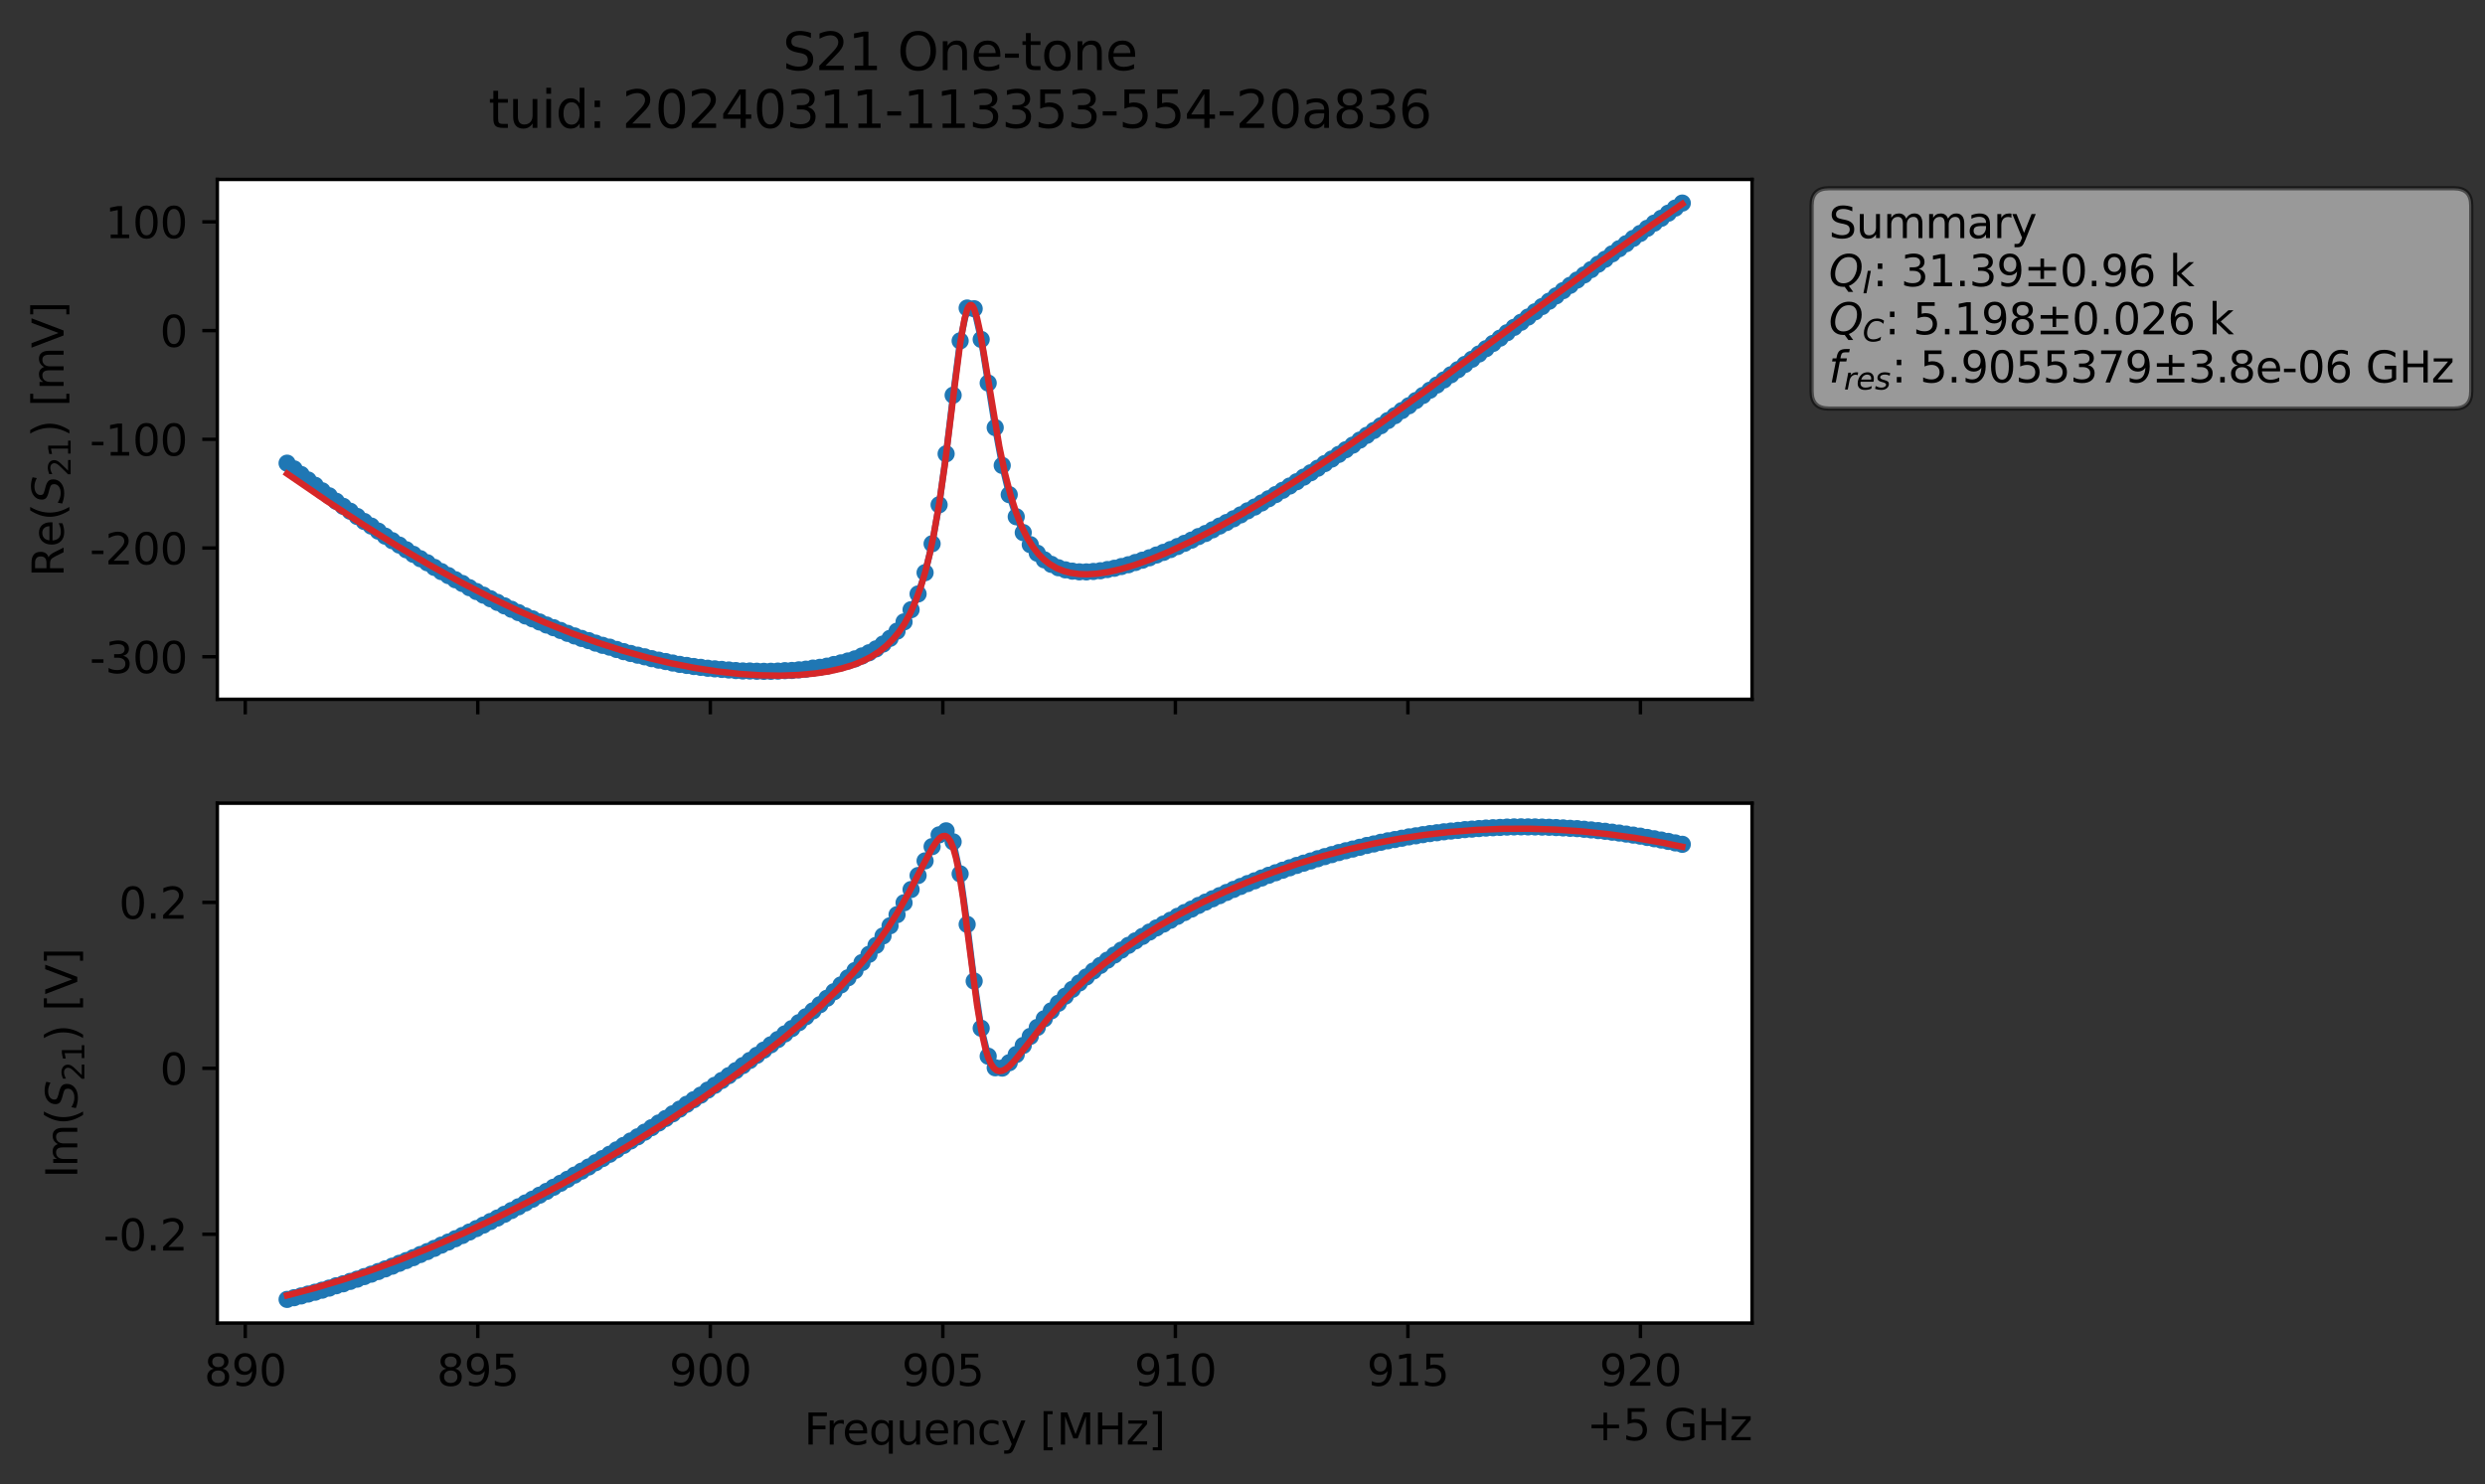 <?xml version="1.0" encoding="utf-8" standalone="no"?>
<!DOCTYPE svg PUBLIC "-//W3C//DTD SVG 1.1//EN"
  "http://www.w3.org/Graphics/SVG/1.1/DTD/svg11.dtd">
<svg xmlns:xlink="http://www.w3.org/1999/xlink" width="578.249pt" height="345.428pt" viewBox="0 0 578.249 345.428" xmlns="http://www.w3.org/2000/svg" version="1.1">
 <rect x="0" y="0" width="578.249" height="345.428" fill="#333333" stroke="none"/>
 <defs>
  <style type="text/css">*{stroke-linejoin: round; stroke-linecap: butt}</style>
 </defs>
 <g id="figure_1">
  <g id="patch_1">
   <path d="M 0 345.428 
L 578.249 345.428 
L 578.249 -0 
L 0 -0 
L 0 345.428 
z
" style="fill: none; opacity: 0"/>
  </g>
  <g id="axes_1">
   <g id="patch_2">
    <path d="M 50.573 162.72 
L 407.693 162.72 
L 407.693 41.76 
L 50.573 41.76 
z
" style="fill: #ffffff"/>
   </g>
   <g id="matplotlib.axis_1">
    <g id="xtick_1">
     <g id="line2d_1">
      <defs>
       <path id="m42b7bdd252" d="M 0 0 
L 0 3.5 
" style="stroke: #000000; stroke-width: 0.8"/>
      </defs>
      <g>
       <use xlink:href="#m42b7bdd252" x="57.067" y="162.72" style="stroke: #000000; stroke-width: 0.8"/>
      </g>
     </g>
    </g>
    <g id="xtick_2">
     <g id="line2d_2">
      <g>
       <use xlink:href="#m42b7bdd252" x="111.176" y="162.72" style="stroke: #000000; stroke-width: 0.8"/>
      </g>
     </g>
    </g>
    <g id="xtick_3">
     <g id="line2d_3">
      <g>
       <use xlink:href="#m42b7bdd252" x="165.285" y="162.72" style="stroke: #000000; stroke-width: 0.8"/>
      </g>
     </g>
    </g>
    <g id="xtick_4">
     <g id="line2d_4">
      <g>
       <use xlink:href="#m42b7bdd252" x="219.394" y="162.72" style="stroke: #000000; stroke-width: 0.8"/>
      </g>
     </g>
    </g>
    <g id="xtick_5">
     <g id="line2d_5">
      <g>
       <use xlink:href="#m42b7bdd252" x="273.503" y="162.72" style="stroke: #000000; stroke-width: 0.8"/>
      </g>
     </g>
    </g>
    <g id="xtick_6">
     <g id="line2d_6">
      <g>
       <use xlink:href="#m42b7bdd252" x="327.612" y="162.72" style="stroke: #000000; stroke-width: 0.8"/>
      </g>
     </g>
    </g>
    <g id="xtick_7">
     <g id="line2d_7">
      <g>
       <use xlink:href="#m42b7bdd252" x="381.721" y="162.72" style="stroke: #000000; stroke-width: 0.8"/>
      </g>
     </g>
    </g>
   </g>
   <g id="matplotlib.axis_2">
    <g id="ytick_1">
     <g id="line2d_8">
      <defs>
       <path id="m62a21df108" d="M 0 0 
L -3.5 0 
" style="stroke: #000000; stroke-width: 0.8"/>
      </defs>
      <g>
       <use xlink:href="#m62a21df108" x="50.573" y="152.833" style="stroke: #000000; stroke-width: 0.8"/>
      </g>
     </g>
     <g id="text_1">
      <!-- -300 -->
      <g transform="translate(20.878 156.633) scale(0.1 -0.1)">
       <defs>
        <path id="DejaVuSans-2d" d="M 313 2009 
L 1997 2009 
L 1997 1497 
L 313 1497 
L 313 2009 
z
" transform="scale(0.016)"/>
        <path id="DejaVuSans-33" d="M 2597 2516 
Q 3050 2419 3304 2112 
Q 3559 1806 3559 1356 
Q 3559 666 3084 287 
Q 2609 -91 1734 -91 
Q 1441 -91 1130 -33 
Q 819 25 488 141 
L 488 750 
Q 750 597 1062 519 
Q 1375 441 1716 441 
Q 2309 441 2620 675 
Q 2931 909 2931 1356 
Q 2931 1769 2642 2001 
Q 2353 2234 1838 2234 
L 1294 2234 
L 1294 2753 
L 1863 2753 
Q 2328 2753 2575 2939 
Q 2822 3125 2822 3475 
Q 2822 3834 2567 4026 
Q 2313 4219 1838 4219 
Q 1578 4219 1281 4162 
Q 984 4106 628 3988 
L 628 4550 
Q 988 4650 1302 4700 
Q 1616 4750 1894 4750 
Q 2613 4750 3031 4423 
Q 3450 4097 3450 3541 
Q 3450 3153 3228 2886 
Q 3006 2619 2597 2516 
z
" transform="scale(0.016)"/>
        <path id="DejaVuSans-30" d="M 2034 4250 
Q 1547 4250 1301 3770 
Q 1056 3291 1056 2328 
Q 1056 1369 1301 889 
Q 1547 409 2034 409 
Q 2525 409 2770 889 
Q 3016 1369 3016 2328 
Q 3016 3291 2770 3770 
Q 2525 4250 2034 4250 
z
M 2034 4750 
Q 2819 4750 3233 4129 
Q 3647 3509 3647 2328 
Q 3647 1150 3233 529 
Q 2819 -91 2034 -91 
Q 1250 -91 836 529 
Q 422 1150 422 2328 
Q 422 3509 836 4129 
Q 1250 4750 2034 4750 
z
" transform="scale(0.016)"/>
       </defs>
       <use xlink:href="#DejaVuSans-2d"/>
       <use xlink:href="#DejaVuSans-33" x="36.084"/>
       <use xlink:href="#DejaVuSans-30" x="99.707"/>
       <use xlink:href="#DejaVuSans-30" x="163.33"/>
      </g>
     </g>
    </g>
    <g id="ytick_2">
     <g id="line2d_9">
      <g>
       <use xlink:href="#m62a21df108" x="50.573" y="127.53" style="stroke: #000000; stroke-width: 0.8"/>
      </g>
     </g>
     <g id="text_2">
      <!-- -200 -->
      <g transform="translate(20.878 131.329) scale(0.1 -0.1)">
       <defs>
        <path id="DejaVuSans-32" d="M 1228 531 
L 3431 531 
L 3431 0 
L 469 0 
L 469 531 
Q 828 903 1448 1529 
Q 2069 2156 2228 2338 
Q 2531 2678 2651 2914 
Q 2772 3150 2772 3378 
Q 2772 3750 2511 3984 
Q 2250 4219 1831 4219 
Q 1534 4219 1204 4116 
Q 875 4013 500 3803 
L 500 4441 
Q 881 4594 1212 4672 
Q 1544 4750 1819 4750 
Q 2544 4750 2975 4387 
Q 3406 4025 3406 3419 
Q 3406 3131 3298 2873 
Q 3191 2616 2906 2266 
Q 2828 2175 2409 1742 
Q 1991 1309 1228 531 
z
" transform="scale(0.016)"/>
       </defs>
       <use xlink:href="#DejaVuSans-2d"/>
       <use xlink:href="#DejaVuSans-32" x="36.084"/>
       <use xlink:href="#DejaVuSans-30" x="99.707"/>
       <use xlink:href="#DejaVuSans-30" x="163.33"/>
      </g>
     </g>
    </g>
    <g id="ytick_3">
     <g id="line2d_10">
      <g>
       <use xlink:href="#m62a21df108" x="50.573" y="102.227" style="stroke: #000000; stroke-width: 0.8"/>
      </g>
     </g>
     <g id="text_3">
      <!-- -100 -->
      <g transform="translate(20.878 106.026) scale(0.1 -0.1)">
       <defs>
        <path id="DejaVuSans-31" d="M 794 531 
L 1825 531 
L 1825 4091 
L 703 3866 
L 703 4441 
L 1819 4666 
L 2450 4666 
L 2450 531 
L 3481 531 
L 3481 0 
L 794 0 
L 794 531 
z
" transform="scale(0.016)"/>
       </defs>
       <use xlink:href="#DejaVuSans-2d"/>
       <use xlink:href="#DejaVuSans-31" x="36.084"/>
       <use xlink:href="#DejaVuSans-30" x="99.707"/>
       <use xlink:href="#DejaVuSans-30" x="163.33"/>
      </g>
     </g>
    </g>
    <g id="ytick_4">
     <g id="line2d_11">
      <g>
       <use xlink:href="#m62a21df108" x="50.573" y="76.923" style="stroke: #000000; stroke-width: 0.8"/>
      </g>
     </g>
     <g id="text_4">
      <!-- 0 -->
      <g transform="translate(37.211 80.722) scale(0.1 -0.1)">
       <use xlink:href="#DejaVuSans-30"/>
      </g>
     </g>
    </g>
    <g id="ytick_5">
     <g id="line2d_12">
      <g>
       <use xlink:href="#m62a21df108" x="50.573" y="51.62" style="stroke: #000000; stroke-width: 0.8"/>
      </g>
     </g>
     <g id="text_5">
      <!-- 100 -->
      <g transform="translate(24.486 55.419) scale(0.1 -0.1)">
       <use xlink:href="#DejaVuSans-31"/>
       <use xlink:href="#DejaVuSans-30" x="63.623"/>
       <use xlink:href="#DejaVuSans-30" x="127.246"/>
      </g>
     </g>
    </g>
    <g id="text_6">
     <!-- Re$(S_{21})$ [mV] -->
     <g transform="translate(14.798 134.24) rotate(-90) scale(0.1 -0.1)">
      <defs>
       <path id="DejaVuSans-52" d="M 2841 2188 
Q 3044 2119 3236 1894 
Q 3428 1669 3622 1275 
L 4263 0 
L 3584 0 
L 2988 1197 
Q 2756 1666 2539 1819 
Q 2322 1972 1947 1972 
L 1259 1972 
L 1259 0 
L 628 0 
L 628 4666 
L 2053 4666 
Q 2853 4666 3247 4331 
Q 3641 3997 3641 3322 
Q 3641 2881 3436 2590 
Q 3231 2300 2841 2188 
z
M 1259 4147 
L 1259 2491 
L 2053 2491 
Q 2509 2491 2742 2702 
Q 2975 2913 2975 3322 
Q 2975 3731 2742 3939 
Q 2509 4147 2053 4147 
L 1259 4147 
z
" transform="scale(0.016)"/>
       <path id="DejaVuSans-65" d="M 3597 1894 
L 3597 1613 
L 953 1613 
Q 991 1019 1311 708 
Q 1631 397 2203 397 
Q 2534 397 2845 478 
Q 3156 559 3463 722 
L 3463 178 
Q 3153 47 2828 -22 
Q 2503 -91 2169 -91 
Q 1331 -91 842 396 
Q 353 884 353 1716 
Q 353 2575 817 3079 
Q 1281 3584 2069 3584 
Q 2775 3584 3186 3129 
Q 3597 2675 3597 1894 
z
M 3022 2063 
Q 3016 2534 2758 2815 
Q 2500 3097 2075 3097 
Q 1594 3097 1305 2825 
Q 1016 2553 972 2059 
L 3022 2063 
z
" transform="scale(0.016)"/>
       <path id="DejaVuSans-28" d="M 1984 4856 
Q 1566 4138 1362 3434 
Q 1159 2731 1159 2009 
Q 1159 1288 1364 580 
Q 1569 -128 1984 -844 
L 1484 -844 
Q 1016 -109 783 600 
Q 550 1309 550 2009 
Q 550 2706 781 3412 
Q 1013 4119 1484 4856 
L 1984 4856 
z
" transform="scale(0.016)"/>
       <path id="DejaVuSans-Oblique-53" d="M 3859 4513 
L 3738 3897 
Q 3422 4066 3111 4152 
Q 2800 4238 2509 4238 
Q 1944 4238 1609 3991 
Q 1275 3744 1275 3334 
Q 1275 3109 1398 2989 
Q 1522 2869 2034 2731 
L 2413 2638 
Q 3053 2472 3303 2217 
Q 3553 1963 3553 1503 
Q 3553 797 2998 353 
Q 2444 -91 1538 -91 
Q 1166 -91 791 -17 
Q 416 56 38 206 
L 166 856 
Q 513 641 861 531 
Q 1209 422 1556 422 
Q 2147 422 2503 684 
Q 2859 947 2859 1369 
Q 2859 1650 2717 1795 
Q 2575 1941 2106 2059 
L 1728 2156 
Q 1081 2325 845 2545 
Q 609 2766 609 3163 
Q 609 3859 1145 4304 
Q 1681 4750 2541 4750 
Q 2875 4750 3203 4690 
Q 3531 4631 3859 4513 
z
" transform="scale(0.016)"/>
       <path id="DejaVuSans-29" d="M 513 4856 
L 1013 4856 
Q 1481 4119 1714 3412 
Q 1947 2706 1947 2009 
Q 1947 1309 1714 600 
Q 1481 -109 1013 -844 
L 513 -844 
Q 928 -128 1133 580 
Q 1338 1288 1338 2009 
Q 1338 2731 1133 3434 
Q 928 4138 513 4856 
z
" transform="scale(0.016)"/>
       <path id="DejaVuSans-20" transform="scale(0.016)"/>
       <path id="DejaVuSans-5b" d="M 550 4863 
L 1875 4863 
L 1875 4416 
L 1125 4416 
L 1125 -397 
L 1875 -397 
L 1875 -844 
L 550 -844 
L 550 4863 
z
" transform="scale(0.016)"/>
       <path id="DejaVuSans-6d" d="M 3328 2828 
Q 3544 3216 3844 3400 
Q 4144 3584 4550 3584 
Q 5097 3584 5394 3201 
Q 5691 2819 5691 2113 
L 5691 0 
L 5113 0 
L 5113 2094 
Q 5113 2597 4934 2840 
Q 4756 3084 4391 3084 
Q 3944 3084 3684 2787 
Q 3425 2491 3425 1978 
L 3425 0 
L 2847 0 
L 2847 2094 
Q 2847 2600 2669 2842 
Q 2491 3084 2119 3084 
Q 1678 3084 1418 2786 
Q 1159 2488 1159 1978 
L 1159 0 
L 581 0 
L 581 3500 
L 1159 3500 
L 1159 2956 
Q 1356 3278 1631 3431 
Q 1906 3584 2284 3584 
Q 2666 3584 2933 3390 
Q 3200 3197 3328 2828 
z
" transform="scale(0.016)"/>
       <path id="DejaVuSans-56" d="M 1831 0 
L 50 4666 
L 709 4666 
L 2188 738 
L 3669 4666 
L 4325 4666 
L 2547 0 
L 1831 0 
z
" transform="scale(0.016)"/>
       <path id="DejaVuSans-5d" d="M 1947 4863 
L 1947 -844 
L 622 -844 
L 622 -397 
L 1369 -397 
L 1369 4416 
L 622 4416 
L 622 4863 
L 1947 4863 
z
" transform="scale(0.016)"/>
      </defs>
      <use xlink:href="#DejaVuSans-52" transform="translate(0 0.016)"/>
      <use xlink:href="#DejaVuSans-65" transform="translate(69.482 0.016)"/>
      <use xlink:href="#DejaVuSans-28" transform="translate(131.006 0.016)"/>
      <use xlink:href="#DejaVuSans-Oblique-53" transform="translate(170.02 0.016)"/>
      <use xlink:href="#DejaVuSans-32" transform="translate(233.496 -16.391) scale(0.7)"/>
      <use xlink:href="#DejaVuSans-31" transform="translate(278.032 -16.391) scale(0.7)"/>
      <use xlink:href="#DejaVuSans-29" transform="translate(325.303 0.016)"/>
      <use xlink:href="#DejaVuSans-20" transform="translate(364.316 0.016)"/>
      <use xlink:href="#DejaVuSans-5b" transform="translate(396.104 0.016)"/>
      <use xlink:href="#DejaVuSans-6d" transform="translate(435.117 0.016)"/>
      <use xlink:href="#DejaVuSans-56" transform="translate(532.529 0.016)"/>
      <use xlink:href="#DejaVuSans-5d" transform="translate(600.938 0.016)"/>
     </g>
    </g>
   </g>
   <g id="line2d_13">
    <path d="M 66.806 107.784 
L 71.7 111.698 
L 83.12 120.186 
L 89.646 124.766 
L 101.066 132.031 
L 105.96 134.91 
L 109.223 136.749 
L 114.118 139.329 
L 119.012 141.781 
L 123.906 144.007 
L 128.8 146.064 
L 135.326 148.564 
L 146.746 152.063 
L 153.272 153.621 
L 159.798 154.848 
L 164.692 155.504 
L 172.849 156.135 
L 181.006 156.167 
L 187.532 155.72 
L 194.058 154.633 
L 197.321 153.813 
L 198.952 153.321 
L 202.215 151.9 
L 203.846 150.999 
L 205.478 149.871 
L 207.109 148.542 
L 208.741 146.872 
L 210.372 144.712 
L 212.003 141.883 
L 213.635 138.215 
L 215.266 133.262 
L 216.898 126.532 
L 218.529 117.467 
L 220.161 105.604 
L 221.792 91.963 
L 223.423 79.317 
L 225.055 71.679 
L 226.686 71.846 
L 228.318 78.988 
L 231.581 99.505 
L 233.212 108.308 
L 234.843 115.108 
L 236.475 120.248 
L 238.106 123.938 
L 239.738 126.737 
L 241.369 128.734 
L 243.001 130.273 
L 244.632 131.326 
L 246.263 132.113 
L 247.895 132.606 
L 249.526 132.909 
L 251.158 133.07 
L 252.789 133.083 
L 256.052 132.818 
L 259.315 132.237 
L 262.578 131.414 
L 267.472 129.797 
L 273.998 127.177 
L 280.523 124.145 
L 288.681 119.818 
L 300.101 113.101 
L 304.995 110.014 
L 314.784 103.579 
L 319.678 100.18 
L 324.572 96.733 
L 344.149 82.374 
L 371.884 61.476 
L 375.146 59.07 
L 389.829 48.424 
L 391.461 47.258 
L 391.461 47.258 
" clip-path="url(#p1c593f2c35)" style="fill: none; stroke: #1f77b4; stroke-width: 1.5; stroke-linecap: square"/>
    <defs>
     <path id="me3d926ae7c" d="M 0 1.5 
C 0.398 1.5 0.779 1.342 1.061 1.061 
C 1.342 0.779 1.5 0.398 1.5 0 
C 1.5 -0.398 1.342 -0.779 1.061 -1.061 
C 0.779 -1.342 0.398 -1.5 0 -1.5 
C -0.398 -1.5 -0.779 -1.342 -1.061 -1.061 
C -1.342 -0.779 -1.5 -0.398 -1.5 0 
C -1.5 0.398 -1.342 0.779 -1.061 1.061 
C -0.779 1.342 -0.398 1.5 0 1.5 
z
" style="stroke: #1f77b4"/>
    </defs>
    <g clip-path="url(#p1c593f2c35)">
     <use xlink:href="#me3d926ae7c" x="66.806" y="107.784" style="fill: #1f77b4; stroke: #1f77b4"/>
     <use xlink:href="#me3d926ae7c" x="68.438" y="109.114" style="fill: #1f77b4; stroke: #1f77b4"/>
     <use xlink:href="#me3d926ae7c" x="70.069" y="110.421" style="fill: #1f77b4; stroke: #1f77b4"/>
     <use xlink:href="#me3d926ae7c" x="71.7" y="111.698" style="fill: #1f77b4; stroke: #1f77b4"/>
     <use xlink:href="#me3d926ae7c" x="73.332" y="112.93" style="fill: #1f77b4; stroke: #1f77b4"/>
     <use xlink:href="#me3d926ae7c" x="74.963" y="114.215" style="fill: #1f77b4; stroke: #1f77b4"/>
     <use xlink:href="#me3d926ae7c" x="76.595" y="115.375" style="fill: #1f77b4; stroke: #1f77b4"/>
     <use xlink:href="#me3d926ae7c" x="78.226" y="116.648" style="fill: #1f77b4; stroke: #1f77b4"/>
     <use xlink:href="#me3d926ae7c" x="79.858" y="117.827" style="fill: #1f77b4; stroke: #1f77b4"/>
     <use xlink:href="#me3d926ae7c" x="81.489" y="118.963" style="fill: #1f77b4; stroke: #1f77b4"/>
     <use xlink:href="#me3d926ae7c" x="83.12" y="120.186" style="fill: #1f77b4; stroke: #1f77b4"/>
     <use xlink:href="#me3d926ae7c" x="84.752" y="121.353" style="fill: #1f77b4; stroke: #1f77b4"/>
     <use xlink:href="#me3d926ae7c" x="86.383" y="122.416" style="fill: #1f77b4; stroke: #1f77b4"/>
     <use xlink:href="#me3d926ae7c" x="88.015" y="123.593" style="fill: #1f77b4; stroke: #1f77b4"/>
     <use xlink:href="#me3d926ae7c" x="89.646" y="124.766" style="fill: #1f77b4; stroke: #1f77b4"/>
     <use xlink:href="#me3d926ae7c" x="91.278" y="125.817" style="fill: #1f77b4; stroke: #1f77b4"/>
     <use xlink:href="#me3d926ae7c" x="92.909" y="126.84" style="fill: #1f77b4; stroke: #1f77b4"/>
     <use xlink:href="#me3d926ae7c" x="94.54" y="127.935" style="fill: #1f77b4; stroke: #1f77b4"/>
     <use xlink:href="#me3d926ae7c" x="96.172" y="128.993" style="fill: #1f77b4; stroke: #1f77b4"/>
     <use xlink:href="#me3d926ae7c" x="97.803" y="130.01" style="fill: #1f77b4; stroke: #1f77b4"/>
     <use xlink:href="#me3d926ae7c" x="99.435" y="130.963" style="fill: #1f77b4; stroke: #1f77b4"/>
     <use xlink:href="#me3d926ae7c" x="101.066" y="132.031" style="fill: #1f77b4; stroke: #1f77b4"/>
     <use xlink:href="#me3d926ae7c" x="102.698" y="133.016" style="fill: #1f77b4; stroke: #1f77b4"/>
     <use xlink:href="#me3d926ae7c" x="104.329" y="133.942" style="fill: #1f77b4; stroke: #1f77b4"/>
     <use xlink:href="#me3d926ae7c" x="105.96" y="134.91" style="fill: #1f77b4; stroke: #1f77b4"/>
     <use xlink:href="#me3d926ae7c" x="107.592" y="135.775" style="fill: #1f77b4; stroke: #1f77b4"/>
     <use xlink:href="#me3d926ae7c" x="109.223" y="136.749" style="fill: #1f77b4; stroke: #1f77b4"/>
     <use xlink:href="#me3d926ae7c" x="110.855" y="137.647" style="fill: #1f77b4; stroke: #1f77b4"/>
     <use xlink:href="#me3d926ae7c" x="112.486" y="138.492" style="fill: #1f77b4; stroke: #1f77b4"/>
     <use xlink:href="#me3d926ae7c" x="114.118" y="139.329" style="fill: #1f77b4; stroke: #1f77b4"/>
     <use xlink:href="#me3d926ae7c" x="115.749" y="140.179" style="fill: #1f77b4; stroke: #1f77b4"/>
     <use xlink:href="#me3d926ae7c" x="117.38" y="140.985" style="fill: #1f77b4; stroke: #1f77b4"/>
     <use xlink:href="#me3d926ae7c" x="119.012" y="141.781" style="fill: #1f77b4; stroke: #1f77b4"/>
     <use xlink:href="#me3d926ae7c" x="120.643" y="142.554" style="fill: #1f77b4; stroke: #1f77b4"/>
     <use xlink:href="#me3d926ae7c" x="122.275" y="143.334" style="fill: #1f77b4; stroke: #1f77b4"/>
     <use xlink:href="#me3d926ae7c" x="123.906" y="144.007" style="fill: #1f77b4; stroke: #1f77b4"/>
     <use xlink:href="#me3d926ae7c" x="125.538" y="144.731" style="fill: #1f77b4; stroke: #1f77b4"/>
     <use xlink:href="#me3d926ae7c" x="127.169" y="145.44" style="fill: #1f77b4; stroke: #1f77b4"/>
     <use xlink:href="#me3d926ae7c" x="128.8" y="146.064" style="fill: #1f77b4; stroke: #1f77b4"/>
     <use xlink:href="#me3d926ae7c" x="130.432" y="146.711" style="fill: #1f77b4; stroke: #1f77b4"/>
     <use xlink:href="#me3d926ae7c" x="132.063" y="147.383" style="fill: #1f77b4; stroke: #1f77b4"/>
     <use xlink:href="#me3d926ae7c" x="133.695" y="147.983" style="fill: #1f77b4; stroke: #1f77b4"/>
     <use xlink:href="#me3d926ae7c" x="135.326" y="148.564" style="fill: #1f77b4; stroke: #1f77b4"/>
     <use xlink:href="#me3d926ae7c" x="136.958" y="149.07" style="fill: #1f77b4; stroke: #1f77b4"/>
     <use xlink:href="#me3d926ae7c" x="138.589" y="149.655" style="fill: #1f77b4; stroke: #1f77b4"/>
     <use xlink:href="#me3d926ae7c" x="140.221" y="150.17" style="fill: #1f77b4; stroke: #1f77b4"/>
     <use xlink:href="#me3d926ae7c" x="141.852" y="150.593" style="fill: #1f77b4; stroke: #1f77b4"/>
     <use xlink:href="#me3d926ae7c" x="143.483" y="151.133" style="fill: #1f77b4; stroke: #1f77b4"/>
     <use xlink:href="#me3d926ae7c" x="145.115" y="151.634" style="fill: #1f77b4; stroke: #1f77b4"/>
     <use xlink:href="#me3d926ae7c" x="146.746" y="152.063" style="fill: #1f77b4; stroke: #1f77b4"/>
     <use xlink:href="#me3d926ae7c" x="148.378" y="152.462" style="fill: #1f77b4; stroke: #1f77b4"/>
     <use xlink:href="#me3d926ae7c" x="150.009" y="152.838" style="fill: #1f77b4; stroke: #1f77b4"/>
     <use xlink:href="#me3d926ae7c" x="151.641" y="153.268" style="fill: #1f77b4; stroke: #1f77b4"/>
     <use xlink:href="#me3d926ae7c" x="153.272" y="153.621" style="fill: #1f77b4; stroke: #1f77b4"/>
     <use xlink:href="#me3d926ae7c" x="154.903" y="153.942" style="fill: #1f77b4; stroke: #1f77b4"/>
     <use xlink:href="#me3d926ae7c" x="156.535" y="154.288" style="fill: #1f77b4; stroke: #1f77b4"/>
     <use xlink:href="#me3d926ae7c" x="158.166" y="154.608" style="fill: #1f77b4; stroke: #1f77b4"/>
     <use xlink:href="#me3d926ae7c" x="159.798" y="154.848" style="fill: #1f77b4; stroke: #1f77b4"/>
     <use xlink:href="#me3d926ae7c" x="161.429" y="155.097" style="fill: #1f77b4; stroke: #1f77b4"/>
     <use xlink:href="#me3d926ae7c" x="163.061" y="155.296" style="fill: #1f77b4; stroke: #1f77b4"/>
     <use xlink:href="#me3d926ae7c" x="164.692" y="155.504" style="fill: #1f77b4; stroke: #1f77b4"/>
     <use xlink:href="#me3d926ae7c" x="166.323" y="155.643" style="fill: #1f77b4; stroke: #1f77b4"/>
     <use xlink:href="#me3d926ae7c" x="167.955" y="155.775" style="fill: #1f77b4; stroke: #1f77b4"/>
     <use xlink:href="#me3d926ae7c" x="169.586" y="155.907" style="fill: #1f77b4; stroke: #1f77b4"/>
     <use xlink:href="#me3d926ae7c" x="171.218" y="156.039" style="fill: #1f77b4; stroke: #1f77b4"/>
     <use xlink:href="#me3d926ae7c" x="172.849" y="156.135" style="fill: #1f77b4; stroke: #1f77b4"/>
     <use xlink:href="#me3d926ae7c" x="174.481" y="156.143" style="fill: #1f77b4; stroke: #1f77b4"/>
     <use xlink:href="#me3d926ae7c" x="176.112" y="156.199" style="fill: #1f77b4; stroke: #1f77b4"/>
     <use xlink:href="#me3d926ae7c" x="177.743" y="156.223" style="fill: #1f77b4; stroke: #1f77b4"/>
     <use xlink:href="#me3d926ae7c" x="179.375" y="156.213" style="fill: #1f77b4; stroke: #1f77b4"/>
     <use xlink:href="#me3d926ae7c" x="181.006" y="156.167" style="fill: #1f77b4; stroke: #1f77b4"/>
     <use xlink:href="#me3d926ae7c" x="182.638" y="156.065" style="fill: #1f77b4; stroke: #1f77b4"/>
     <use xlink:href="#me3d926ae7c" x="184.269" y="156.019" style="fill: #1f77b4; stroke: #1f77b4"/>
     <use xlink:href="#me3d926ae7c" x="185.901" y="155.873" style="fill: #1f77b4; stroke: #1f77b4"/>
     <use xlink:href="#me3d926ae7c" x="187.532" y="155.72" style="fill: #1f77b4; stroke: #1f77b4"/>
     <use xlink:href="#me3d926ae7c" x="189.163" y="155.471" style="fill: #1f77b4; stroke: #1f77b4"/>
     <use xlink:href="#me3d926ae7c" x="190.795" y="155.292" style="fill: #1f77b4; stroke: #1f77b4"/>
     <use xlink:href="#me3d926ae7c" x="192.426" y="155.02" style="fill: #1f77b4; stroke: #1f77b4"/>
     <use xlink:href="#me3d926ae7c" x="194.058" y="154.633" style="fill: #1f77b4; stroke: #1f77b4"/>
     <use xlink:href="#me3d926ae7c" x="195.689" y="154.253" style="fill: #1f77b4; stroke: #1f77b4"/>
     <use xlink:href="#me3d926ae7c" x="197.321" y="153.813" style="fill: #1f77b4; stroke: #1f77b4"/>
     <use xlink:href="#me3d926ae7c" x="198.952" y="153.321" style="fill: #1f77b4; stroke: #1f77b4"/>
     <use xlink:href="#me3d926ae7c" x="200.583" y="152.641" style="fill: #1f77b4; stroke: #1f77b4"/>
     <use xlink:href="#me3d926ae7c" x="202.215" y="151.9" style="fill: #1f77b4; stroke: #1f77b4"/>
     <use xlink:href="#me3d926ae7c" x="203.846" y="150.999" style="fill: #1f77b4; stroke: #1f77b4"/>
     <use xlink:href="#me3d926ae7c" x="205.478" y="149.871" style="fill: #1f77b4; stroke: #1f77b4"/>
     <use xlink:href="#me3d926ae7c" x="207.109" y="148.542" style="fill: #1f77b4; stroke: #1f77b4"/>
     <use xlink:href="#me3d926ae7c" x="208.741" y="146.872" style="fill: #1f77b4; stroke: #1f77b4"/>
     <use xlink:href="#me3d926ae7c" x="210.372" y="144.712" style="fill: #1f77b4; stroke: #1f77b4"/>
     <use xlink:href="#me3d926ae7c" x="212.003" y="141.883" style="fill: #1f77b4; stroke: #1f77b4"/>
     <use xlink:href="#me3d926ae7c" x="213.635" y="138.215" style="fill: #1f77b4; stroke: #1f77b4"/>
     <use xlink:href="#me3d926ae7c" x="215.266" y="133.262" style="fill: #1f77b4; stroke: #1f77b4"/>
     <use xlink:href="#me3d926ae7c" x="216.898" y="126.532" style="fill: #1f77b4; stroke: #1f77b4"/>
     <use xlink:href="#me3d926ae7c" x="218.529" y="117.467" style="fill: #1f77b4; stroke: #1f77b4"/>
     <use xlink:href="#me3d926ae7c" x="220.161" y="105.604" style="fill: #1f77b4; stroke: #1f77b4"/>
     <use xlink:href="#me3d926ae7c" x="221.792" y="91.963" style="fill: #1f77b4; stroke: #1f77b4"/>
     <use xlink:href="#me3d926ae7c" x="223.423" y="79.317" style="fill: #1f77b4; stroke: #1f77b4"/>
     <use xlink:href="#me3d926ae7c" x="225.055" y="71.679" style="fill: #1f77b4; stroke: #1f77b4"/>
     <use xlink:href="#me3d926ae7c" x="226.686" y="71.846" style="fill: #1f77b4; stroke: #1f77b4"/>
     <use xlink:href="#me3d926ae7c" x="228.318" y="78.988" style="fill: #1f77b4; stroke: #1f77b4"/>
     <use xlink:href="#me3d926ae7c" x="229.949" y="89.14" style="fill: #1f77b4; stroke: #1f77b4"/>
     <use xlink:href="#me3d926ae7c" x="231.581" y="99.505" style="fill: #1f77b4; stroke: #1f77b4"/>
     <use xlink:href="#me3d926ae7c" x="233.212" y="108.308" style="fill: #1f77b4; stroke: #1f77b4"/>
     <use xlink:href="#me3d926ae7c" x="234.843" y="115.108" style="fill: #1f77b4; stroke: #1f77b4"/>
     <use xlink:href="#me3d926ae7c" x="236.475" y="120.248" style="fill: #1f77b4; stroke: #1f77b4"/>
     <use xlink:href="#me3d926ae7c" x="238.106" y="123.938" style="fill: #1f77b4; stroke: #1f77b4"/>
     <use xlink:href="#me3d926ae7c" x="239.738" y="126.737" style="fill: #1f77b4; stroke: #1f77b4"/>
     <use xlink:href="#me3d926ae7c" x="241.369" y="128.734" style="fill: #1f77b4; stroke: #1f77b4"/>
     <use xlink:href="#me3d926ae7c" x="243.001" y="130.273" style="fill: #1f77b4; stroke: #1f77b4"/>
     <use xlink:href="#me3d926ae7c" x="244.632" y="131.326" style="fill: #1f77b4; stroke: #1f77b4"/>
     <use xlink:href="#me3d926ae7c" x="246.263" y="132.113" style="fill: #1f77b4; stroke: #1f77b4"/>
     <use xlink:href="#me3d926ae7c" x="247.895" y="132.606" style="fill: #1f77b4; stroke: #1f77b4"/>
     <use xlink:href="#me3d926ae7c" x="249.526" y="132.909" style="fill: #1f77b4; stroke: #1f77b4"/>
     <use xlink:href="#me3d926ae7c" x="251.158" y="133.07" style="fill: #1f77b4; stroke: #1f77b4"/>
     <use xlink:href="#me3d926ae7c" x="252.789" y="133.083" style="fill: #1f77b4; stroke: #1f77b4"/>
     <use xlink:href="#me3d926ae7c" x="254.421" y="132.981" style="fill: #1f77b4; stroke: #1f77b4"/>
     <use xlink:href="#me3d926ae7c" x="256.052" y="132.818" style="fill: #1f77b4; stroke: #1f77b4"/>
     <use xlink:href="#me3d926ae7c" x="257.683" y="132.536" style="fill: #1f77b4; stroke: #1f77b4"/>
     <use xlink:href="#me3d926ae7c" x="259.315" y="132.237" style="fill: #1f77b4; stroke: #1f77b4"/>
     <use xlink:href="#me3d926ae7c" x="260.946" y="131.833" style="fill: #1f77b4; stroke: #1f77b4"/>
     <use xlink:href="#me3d926ae7c" x="262.578" y="131.414" style="fill: #1f77b4; stroke: #1f77b4"/>
     <use xlink:href="#me3d926ae7c" x="264.209" y="130.891" style="fill: #1f77b4; stroke: #1f77b4"/>
     <use xlink:href="#me3d926ae7c" x="265.841" y="130.359" style="fill: #1f77b4; stroke: #1f77b4"/>
     <use xlink:href="#me3d926ae7c" x="267.472" y="129.797" style="fill: #1f77b4; stroke: #1f77b4"/>
     <use xlink:href="#me3d926ae7c" x="269.103" y="129.153" style="fill: #1f77b4; stroke: #1f77b4"/>
     <use xlink:href="#me3d926ae7c" x="270.735" y="128.541" style="fill: #1f77b4; stroke: #1f77b4"/>
     <use xlink:href="#me3d926ae7c" x="272.366" y="127.88" style="fill: #1f77b4; stroke: #1f77b4"/>
     <use xlink:href="#me3d926ae7c" x="273.998" y="127.177" style="fill: #1f77b4; stroke: #1f77b4"/>
     <use xlink:href="#me3d926ae7c" x="275.629" y="126.436" style="fill: #1f77b4; stroke: #1f77b4"/>
     <use xlink:href="#me3d926ae7c" x="277.261" y="125.689" style="fill: #1f77b4; stroke: #1f77b4"/>
     <use xlink:href="#me3d926ae7c" x="278.892" y="124.858" style="fill: #1f77b4; stroke: #1f77b4"/>
     <use xlink:href="#me3d926ae7c" x="280.523" y="124.145" style="fill: #1f77b4; stroke: #1f77b4"/>
     <use xlink:href="#me3d926ae7c" x="282.155" y="123.294" style="fill: #1f77b4; stroke: #1f77b4"/>
     <use xlink:href="#me3d926ae7c" x="283.786" y="122.418" style="fill: #1f77b4; stroke: #1f77b4"/>
     <use xlink:href="#me3d926ae7c" x="285.418" y="121.592" style="fill: #1f77b4; stroke: #1f77b4"/>
     <use xlink:href="#me3d926ae7c" x="287.049" y="120.723" style="fill: #1f77b4; stroke: #1f77b4"/>
     <use xlink:href="#me3d926ae7c" x="288.681" y="119.818" style="fill: #1f77b4; stroke: #1f77b4"/>
     <use xlink:href="#me3d926ae7c" x="290.312" y="118.873" style="fill: #1f77b4; stroke: #1f77b4"/>
     <use xlink:href="#me3d926ae7c" x="291.943" y="117.994" style="fill: #1f77b4; stroke: #1f77b4"/>
     <use xlink:href="#me3d926ae7c" x="293.575" y="117.044" style="fill: #1f77b4; stroke: #1f77b4"/>
     <use xlink:href="#me3d926ae7c" x="295.206" y="116.059" style="fill: #1f77b4; stroke: #1f77b4"/>
     <use xlink:href="#me3d926ae7c" x="296.838" y="115.091" style="fill: #1f77b4; stroke: #1f77b4"/>
     <use xlink:href="#me3d926ae7c" x="298.469" y="114.098" style="fill: #1f77b4; stroke: #1f77b4"/>
     <use xlink:href="#me3d926ae7c" x="300.101" y="113.101" style="fill: #1f77b4; stroke: #1f77b4"/>
     <use xlink:href="#me3d926ae7c" x="301.732" y="112.1" style="fill: #1f77b4; stroke: #1f77b4"/>
     <use xlink:href="#me3d926ae7c" x="303.363" y="111.032" style="fill: #1f77b4; stroke: #1f77b4"/>
     <use xlink:href="#me3d926ae7c" x="304.995" y="110.014" style="fill: #1f77b4; stroke: #1f77b4"/>
     <use xlink:href="#me3d926ae7c" x="306.626" y="108.961" style="fill: #1f77b4; stroke: #1f77b4"/>
     <use xlink:href="#me3d926ae7c" x="308.258" y="107.879" style="fill: #1f77b4; stroke: #1f77b4"/>
     <use xlink:href="#me3d926ae7c" x="309.889" y="106.82" style="fill: #1f77b4; stroke: #1f77b4"/>
     <use xlink:href="#me3d926ae7c" x="311.521" y="105.741" style="fill: #1f77b4; stroke: #1f77b4"/>
     <use xlink:href="#me3d926ae7c" x="313.152" y="104.654" style="fill: #1f77b4; stroke: #1f77b4"/>
     <use xlink:href="#me3d926ae7c" x="314.784" y="103.579" style="fill: #1f77b4; stroke: #1f77b4"/>
     <use xlink:href="#me3d926ae7c" x="316.415" y="102.414" style="fill: #1f77b4; stroke: #1f77b4"/>
     <use xlink:href="#me3d926ae7c" x="318.046" y="101.302" style="fill: #1f77b4; stroke: #1f77b4"/>
     <use xlink:href="#me3d926ae7c" x="319.678" y="100.18" style="fill: #1f77b4; stroke: #1f77b4"/>
     <use xlink:href="#me3d926ae7c" x="321.309" y="99.073" style="fill: #1f77b4; stroke: #1f77b4"/>
     <use xlink:href="#me3d926ae7c" x="322.941" y="97.871" style="fill: #1f77b4; stroke: #1f77b4"/>
     <use xlink:href="#me3d926ae7c" x="324.572" y="96.733" style="fill: #1f77b4; stroke: #1f77b4"/>
     <use xlink:href="#me3d926ae7c" x="326.204" y="95.546" style="fill: #1f77b4; stroke: #1f77b4"/>
     <use xlink:href="#me3d926ae7c" x="327.835" y="94.425" style="fill: #1f77b4; stroke: #1f77b4"/>
     <use xlink:href="#me3d926ae7c" x="329.466" y="93.213" style="fill: #1f77b4; stroke: #1f77b4"/>
     <use xlink:href="#me3d926ae7c" x="331.098" y="92.034" style="fill: #1f77b4; stroke: #1f77b4"/>
     <use xlink:href="#me3d926ae7c" x="332.729" y="90.805" style="fill: #1f77b4; stroke: #1f77b4"/>
     <use xlink:href="#me3d926ae7c" x="334.361" y="89.595" style="fill: #1f77b4; stroke: #1f77b4"/>
     <use xlink:href="#me3d926ae7c" x="335.992" y="88.412" style="fill: #1f77b4; stroke: #1f77b4"/>
     <use xlink:href="#me3d926ae7c" x="337.624" y="87.211" style="fill: #1f77b4; stroke: #1f77b4"/>
     <use xlink:href="#me3d926ae7c" x="339.255" y="86.025" style="fill: #1f77b4; stroke: #1f77b4"/>
     <use xlink:href="#me3d926ae7c" x="340.886" y="84.8" style="fill: #1f77b4; stroke: #1f77b4"/>
     <use xlink:href="#me3d926ae7c" x="342.518" y="83.603" style="fill: #1f77b4; stroke: #1f77b4"/>
     <use xlink:href="#me3d926ae7c" x="344.149" y="82.374" style="fill: #1f77b4; stroke: #1f77b4"/>
     <use xlink:href="#me3d926ae7c" x="345.781" y="81.14" style="fill: #1f77b4; stroke: #1f77b4"/>
     <use xlink:href="#me3d926ae7c" x="347.412" y="79.92" style="fill: #1f77b4; stroke: #1f77b4"/>
     <use xlink:href="#me3d926ae7c" x="349.044" y="78.691" style="fill: #1f77b4; stroke: #1f77b4"/>
     <use xlink:href="#me3d926ae7c" x="350.675" y="77.427" style="fill: #1f77b4; stroke: #1f77b4"/>
     <use xlink:href="#me3d926ae7c" x="352.306" y="76.182" style="fill: #1f77b4; stroke: #1f77b4"/>
     <use xlink:href="#me3d926ae7c" x="353.938" y="74.999" style="fill: #1f77b4; stroke: #1f77b4"/>
     <use xlink:href="#me3d926ae7c" x="355.569" y="73.78" style="fill: #1f77b4; stroke: #1f77b4"/>
     <use xlink:href="#me3d926ae7c" x="357.201" y="72.555" style="fill: #1f77b4; stroke: #1f77b4"/>
     <use xlink:href="#me3d926ae7c" x="358.832" y="71.336" style="fill: #1f77b4; stroke: #1f77b4"/>
     <use xlink:href="#me3d926ae7c" x="360.464" y="70.097" style="fill: #1f77b4; stroke: #1f77b4"/>
     <use xlink:href="#me3d926ae7c" x="362.095" y="68.846" style="fill: #1f77b4; stroke: #1f77b4"/>
     <use xlink:href="#me3d926ae7c" x="363.726" y="67.632" style="fill: #1f77b4; stroke: #1f77b4"/>
     <use xlink:href="#me3d926ae7c" x="365.358" y="66.399" style="fill: #1f77b4; stroke: #1f77b4"/>
     <use xlink:href="#me3d926ae7c" x="366.989" y="65.166" style="fill: #1f77b4; stroke: #1f77b4"/>
     <use xlink:href="#me3d926ae7c" x="368.621" y="63.972" style="fill: #1f77b4; stroke: #1f77b4"/>
     <use xlink:href="#me3d926ae7c" x="370.252" y="62.735" style="fill: #1f77b4; stroke: #1f77b4"/>
     <use xlink:href="#me3d926ae7c" x="371.884" y="61.476" style="fill: #1f77b4; stroke: #1f77b4"/>
     <use xlink:href="#me3d926ae7c" x="373.515" y="60.321" style="fill: #1f77b4; stroke: #1f77b4"/>
     <use xlink:href="#me3d926ae7c" x="375.146" y="59.07" style="fill: #1f77b4; stroke: #1f77b4"/>
     <use xlink:href="#me3d926ae7c" x="376.778" y="57.873" style="fill: #1f77b4; stroke: #1f77b4"/>
     <use xlink:href="#me3d926ae7c" x="378.409" y="56.709" style="fill: #1f77b4; stroke: #1f77b4"/>
     <use xlink:href="#me3d926ae7c" x="380.041" y="55.484" style="fill: #1f77b4; stroke: #1f77b4"/>
     <use xlink:href="#me3d926ae7c" x="381.672" y="54.328" style="fill: #1f77b4; stroke: #1f77b4"/>
     <use xlink:href="#me3d926ae7c" x="383.304" y="53.127" style="fill: #1f77b4; stroke: #1f77b4"/>
     <use xlink:href="#me3d926ae7c" x="384.935" y="51.924" style="fill: #1f77b4; stroke: #1f77b4"/>
     <use xlink:href="#me3d926ae7c" x="386.566" y="50.8" style="fill: #1f77b4; stroke: #1f77b4"/>
     <use xlink:href="#me3d926ae7c" x="388.198" y="49.609" style="fill: #1f77b4; stroke: #1f77b4"/>
     <use xlink:href="#me3d926ae7c" x="389.829" y="48.424" style="fill: #1f77b4; stroke: #1f77b4"/>
     <use xlink:href="#me3d926ae7c" x="391.461" y="47.258" style="fill: #1f77b4; stroke: #1f77b4"/>
    </g>
   </g>
   <g id="line2d_14">
    <path d="M 66.806 110.228 
L 76.231 116.692 
L 84.68 122.226 
L 92.48 127.081 
L 99.954 131.478 
L 107.104 135.428 
L 113.928 138.947 
L 120.428 142.056 
L 126.927 144.913 
L 133.102 147.385 
L 138.952 149.498 
L 144.801 151.38 
L 150.651 153.023 
L 156.176 154.346 
L 161.7 155.437 
L 166.9 156.243 
L 172.1 156.822 
L 176.974 157.14 
L 181.524 157.219 
L 185.749 157.076 
L 189.648 156.721 
L 192.898 156.221 
L 195.823 155.567 
L 198.423 154.774 
L 200.698 153.863 
L 202.648 152.869 
L 204.597 151.616 
L 206.222 150.309 
L 207.847 148.688 
L 209.147 147.097 
L 210.447 145.171 
L 211.747 142.815 
L 213.047 139.909 
L 214.347 136.293 
L 215.322 132.996 
L 216.297 129.091 
L 217.272 124.471 
L 218.572 117.036 
L 219.872 108.05 
L 221.821 92.363 
L 223.446 79.811 
L 224.421 74.292 
L 225.071 71.998 
L 225.396 71.332 
L 225.721 70.998 
L 226.046 70.994 
L 226.371 71.312 
L 226.696 71.934 
L 227.346 73.998 
L 227.996 76.956 
L 228.971 82.494 
L 232.546 103.981 
L 233.846 110.137 
L 235.146 115.197 
L 236.445 119.288 
L 237.745 122.569 
L 239.045 125.189 
L 240.345 127.275 
L 241.645 128.929 
L 242.945 130.234 
L 244.245 131.254 
L 245.87 132.207 
L 247.495 132.87 
L 249.12 133.303 
L 251.07 133.578 
L 253.019 133.639 
L 255.294 133.495 
L 257.894 133.104 
L 260.819 132.437 
L 264.069 131.472 
L 267.968 130.069 
L 272.193 128.31 
L 277.068 126.031 
L 282.593 123.187 
L 288.767 119.74 
L 295.592 115.658 
L 303.066 110.916 
L 311.516 105.278 
L 320.94 98.715 
L 332.314 90.516 
L 349.213 78.025 
L 372.612 60.757 
L 384.636 52.175 
L 391.461 47.457 
L 391.461 47.457 
" clip-path="url(#p1c593f2c35)" style="fill: none; stroke: #d62728; stroke-width: 1.5; stroke-linecap: square"/>
   </g>
   <g id="patch_3">
    <path d="M 50.573 162.72 
L 50.573 41.76 
" style="fill: none; stroke: #000000; stroke-width: 0.8; stroke-linejoin: miter; stroke-linecap: square"/>
   </g>
   <g id="patch_4">
    <path d="M 407.693 162.72 
L 407.693 41.76 
" style="fill: none; stroke: #000000; stroke-width: 0.8; stroke-linejoin: miter; stroke-linecap: square"/>
   </g>
   <g id="patch_5">
    <path d="M 50.573 162.72 
L 407.693 162.72 
" style="fill: none; stroke: #000000; stroke-width: 0.8; stroke-linejoin: miter; stroke-linecap: square"/>
   </g>
   <g id="patch_6">
    <path d="M 50.573 41.76 
L 407.693 41.76 
" style="fill: none; stroke: #000000; stroke-width: 0.8; stroke-linejoin: miter; stroke-linecap: square"/>
   </g>
   <g id="text_7">
    <g id="patch_7">
     <path d="M 425.549 95.08 
L 571.049 95.08 
Q 575.049 95.08 575.049 91.08 
L 575.049 47.808 
Q 575.049 43.808 571.049 43.808 
L 425.549 43.808 
Q 421.549 43.808 421.549 47.808 
L 421.549 91.08 
Q 421.549 95.08 425.549 95.08 
z
" style="fill: #ffffff; opacity: 0.5; stroke: #000000; stroke-linejoin: miter"/>
    </g>
    <!-- Summary -->
    <g transform="translate(425.549 55.406) scale(0.1 -0.1)">
     <defs>
      <path id="DejaVuSans-53" d="M 3425 4513 
L 3425 3897 
Q 3066 4069 2747 4153 
Q 2428 4238 2131 4238 
Q 1616 4238 1336 4038 
Q 1056 3838 1056 3469 
Q 1056 3159 1242 3001 
Q 1428 2844 1947 2747 
L 2328 2669 
Q 3034 2534 3370 2195 
Q 3706 1856 3706 1288 
Q 3706 609 3251 259 
Q 2797 -91 1919 -91 
Q 1588 -91 1214 -16 
Q 841 59 441 206 
L 441 856 
Q 825 641 1194 531 
Q 1563 422 1919 422 
Q 2459 422 2753 634 
Q 3047 847 3047 1241 
Q 3047 1584 2836 1778 
Q 2625 1972 2144 2069 
L 1759 2144 
Q 1053 2284 737 2584 
Q 422 2884 422 3419 
Q 422 4038 858 4394 
Q 1294 4750 2059 4750 
Q 2388 4750 2728 4690 
Q 3069 4631 3425 4513 
z
" transform="scale(0.016)"/>
      <path id="DejaVuSans-75" d="M 544 1381 
L 544 3500 
L 1119 3500 
L 1119 1403 
Q 1119 906 1312 657 
Q 1506 409 1894 409 
Q 2359 409 2629 706 
Q 2900 1003 2900 1516 
L 2900 3500 
L 3475 3500 
L 3475 0 
L 2900 0 
L 2900 538 
Q 2691 219 2414 64 
Q 2138 -91 1772 -91 
Q 1169 -91 856 284 
Q 544 659 544 1381 
z
M 1991 3584 
L 1991 3584 
z
" transform="scale(0.016)"/>
      <path id="DejaVuSans-61" d="M 2194 1759 
Q 1497 1759 1228 1600 
Q 959 1441 959 1056 
Q 959 750 1161 570 
Q 1363 391 1709 391 
Q 2188 391 2477 730 
Q 2766 1069 2766 1631 
L 2766 1759 
L 2194 1759 
z
M 3341 1997 
L 3341 0 
L 2766 0 
L 2766 531 
Q 2569 213 2275 61 
Q 1981 -91 1556 -91 
Q 1019 -91 701 211 
Q 384 513 384 1019 
Q 384 1609 779 1909 
Q 1175 2209 1959 2209 
L 2766 2209 
L 2766 2266 
Q 2766 2663 2505 2880 
Q 2244 3097 1772 3097 
Q 1472 3097 1187 3025 
Q 903 2953 641 2809 
L 641 3341 
Q 956 3463 1253 3523 
Q 1550 3584 1831 3584 
Q 2591 3584 2966 3190 
Q 3341 2797 3341 1997 
z
" transform="scale(0.016)"/>
      <path id="DejaVuSans-72" d="M 2631 2963 
Q 2534 3019 2420 3045 
Q 2306 3072 2169 3072 
Q 1681 3072 1420 2755 
Q 1159 2438 1159 1844 
L 1159 0 
L 581 0 
L 581 3500 
L 1159 3500 
L 1159 2956 
Q 1341 3275 1631 3429 
Q 1922 3584 2338 3584 
Q 2397 3584 2469 3576 
Q 2541 3569 2628 3553 
L 2631 2963 
z
" transform="scale(0.016)"/>
      <path id="DejaVuSans-79" d="M 2059 -325 
Q 1816 -950 1584 -1140 
Q 1353 -1331 966 -1331 
L 506 -1331 
L 506 -850 
L 844 -850 
Q 1081 -850 1212 -737 
Q 1344 -625 1503 -206 
L 1606 56 
L 191 3500 
L 800 3500 
L 1894 763 
L 2988 3500 
L 3597 3500 
L 2059 -325 
z
" transform="scale(0.016)"/>
     </defs>
     <use xlink:href="#DejaVuSans-53"/>
     <use xlink:href="#DejaVuSans-75" x="63.477"/>
     <use xlink:href="#DejaVuSans-6d" x="126.855"/>
     <use xlink:href="#DejaVuSans-6d" x="224.268"/>
     <use xlink:href="#DejaVuSans-61" x="321.68"/>
     <use xlink:href="#DejaVuSans-72" x="382.959"/>
     <use xlink:href="#DejaVuSans-79" x="424.072"/>
    </g>
    <!-- $Q_I$: 31.39$\pm$0.96 k -->
    <g transform="translate(425.549 66.604) scale(0.1 -0.1)">
     <defs>
      <path id="DejaVuSans-Oblique-51" d="M 2309 -84 
Q 2275 -88 2237 -89 
Q 2200 -91 2125 -91 
Q 1250 -91 756 411 
Q 263 913 263 1797 
Q 263 2319 452 2844 
Q 641 3369 978 3788 
Q 1369 4269 1858 4509 
Q 2347 4750 2938 4750 
Q 3794 4750 4287 4245 
Q 4781 3741 4781 2869 
Q 4781 1928 4265 1147 
Q 3750 366 2919 44 
L 3553 -825 
L 2847 -825 
L 2309 -84 
z
M 2919 4238 
Q 2400 4238 2003 3986 
Q 1606 3734 1313 3219 
Q 1125 2891 1026 2522 
Q 928 2153 928 1778 
Q 928 1128 1239 775 
Q 1550 422 2119 422 
Q 2631 422 3032 676 
Q 3434 931 3719 1434 
Q 3909 1772 4009 2142 
Q 4109 2513 4109 2881 
Q 4109 3528 3796 3883 
Q 3484 4238 2919 4238 
z
" transform="scale(0.016)"/>
      <path id="DejaVuSans-Oblique-49" d="M 1081 4666 
L 1716 4666 
L 806 0 
L 172 0 
L 1081 4666 
z
" transform="scale(0.016)"/>
      <path id="DejaVuSans-3a" d="M 750 794 
L 1409 794 
L 1409 0 
L 750 0 
L 750 794 
z
M 750 3309 
L 1409 3309 
L 1409 2516 
L 750 2516 
L 750 3309 
z
" transform="scale(0.016)"/>
      <path id="DejaVuSans-2e" d="M 684 794 
L 1344 794 
L 1344 0 
L 684 0 
L 684 794 
z
" transform="scale(0.016)"/>
      <path id="DejaVuSans-39" d="M 703 97 
L 703 672 
Q 941 559 1184 500 
Q 1428 441 1663 441 
Q 2288 441 2617 861 
Q 2947 1281 2994 2138 
Q 2813 1869 2534 1725 
Q 2256 1581 1919 1581 
Q 1219 1581 811 2004 
Q 403 2428 403 3163 
Q 403 3881 828 4315 
Q 1253 4750 1959 4750 
Q 2769 4750 3195 4129 
Q 3622 3509 3622 2328 
Q 3622 1225 3098 567 
Q 2575 -91 1691 -91 
Q 1453 -91 1209 -44 
Q 966 3 703 97 
z
M 1959 2075 
Q 2384 2075 2632 2365 
Q 2881 2656 2881 3163 
Q 2881 3666 2632 3958 
Q 2384 4250 1959 4250 
Q 1534 4250 1286 3958 
Q 1038 3666 1038 3163 
Q 1038 2656 1286 2365 
Q 1534 2075 1959 2075 
z
" transform="scale(0.016)"/>
      <path id="DejaVuSans-b1" d="M 2944 4013 
L 2944 2803 
L 4684 2803 
L 4684 2272 
L 2944 2272 
L 2944 1063 
L 2419 1063 
L 2419 2272 
L 678 2272 
L 678 2803 
L 2419 2803 
L 2419 4013 
L 2944 4013 
z
M 678 531 
L 4684 531 
L 4684 0 
L 678 0 
L 678 531 
z
" transform="scale(0.016)"/>
      <path id="DejaVuSans-36" d="M 2113 2584 
Q 1688 2584 1439 2293 
Q 1191 2003 1191 1497 
Q 1191 994 1439 701 
Q 1688 409 2113 409 
Q 2538 409 2786 701 
Q 3034 994 3034 1497 
Q 3034 2003 2786 2293 
Q 2538 2584 2113 2584 
z
M 3366 4563 
L 3366 3988 
Q 3128 4100 2886 4159 
Q 2644 4219 2406 4219 
Q 1781 4219 1451 3797 
Q 1122 3375 1075 2522 
Q 1259 2794 1537 2939 
Q 1816 3084 2150 3084 
Q 2853 3084 3261 2657 
Q 3669 2231 3669 1497 
Q 3669 778 3244 343 
Q 2819 -91 2113 -91 
Q 1303 -91 875 529 
Q 447 1150 447 2328 
Q 447 3434 972 4092 
Q 1497 4750 2381 4750 
Q 2619 4750 2861 4703 
Q 3103 4656 3366 4563 
z
" transform="scale(0.016)"/>
      <path id="DejaVuSans-6b" d="M 581 4863 
L 1159 4863 
L 1159 1991 
L 2875 3500 
L 3609 3500 
L 1753 1863 
L 3688 0 
L 2938 0 
L 1159 1709 
L 1159 0 
L 581 0 
L 581 4863 
z
" transform="scale(0.016)"/>
     </defs>
     <use xlink:href="#DejaVuSans-Oblique-51" transform="translate(0 0.016)"/>
     <use xlink:href="#DejaVuSans-Oblique-49" transform="translate(78.711 -16.391) scale(0.7)"/>
     <use xlink:href="#DejaVuSans-3a" transform="translate(102.09 0.016)"/>
     <use xlink:href="#DejaVuSans-20" transform="translate(135.781 0.016)"/>
     <use xlink:href="#DejaVuSans-33" transform="translate(167.568 0.016)"/>
     <use xlink:href="#DejaVuSans-31" transform="translate(231.191 0.016)"/>
     <use xlink:href="#DejaVuSans-2e" transform="translate(294.814 0.016)"/>
     <use xlink:href="#DejaVuSans-33" transform="translate(326.602 0.016)"/>
     <use xlink:href="#DejaVuSans-39" transform="translate(390.225 0.016)"/>
     <use xlink:href="#DejaVuSans-b1" transform="translate(453.848 0.016)"/>
     <use xlink:href="#DejaVuSans-30" transform="translate(537.637 0.016)"/>
     <use xlink:href="#DejaVuSans-2e" transform="translate(601.26 0.016)"/>
     <use xlink:href="#DejaVuSans-39" transform="translate(633.047 0.016)"/>
     <use xlink:href="#DejaVuSans-36" transform="translate(696.67 0.016)"/>
     <use xlink:href="#DejaVuSans-20" transform="translate(760.293 0.016)"/>
     <use xlink:href="#DejaVuSans-6b" transform="translate(792.08 0.016)"/>
    </g>
    <!-- $Q_C$: 5.198$\pm$0.026 k -->
    <g transform="translate(425.549 77.802) scale(0.1 -0.1)">
     <defs>
      <path id="DejaVuSans-Oblique-43" d="M 4447 4306 
L 4319 3641 
Q 4019 3944 3683 4091 
Q 3347 4238 2956 4238 
Q 2422 4238 2017 3981 
Q 1613 3725 1319 3200 
Q 1131 2863 1032 2486 
Q 934 2109 934 1728 
Q 934 1091 1264 756 
Q 1594 422 2222 422 
Q 2656 422 3056 561 
Q 3456 700 3834 978 
L 3688 231 
Q 3316 72 2936 -9 
Q 2556 -91 2175 -91 
Q 1278 -91 773 396 
Q 269 884 269 1753 
Q 269 2309 461 2846 
Q 653 3384 1013 3828 
Q 1394 4300 1883 4525 
Q 2372 4750 3022 4750 
Q 3422 4750 3780 4639 
Q 4138 4528 4447 4306 
z
" transform="scale(0.016)"/>
      <path id="DejaVuSans-35" d="M 691 4666 
L 3169 4666 
L 3169 4134 
L 1269 4134 
L 1269 2991 
Q 1406 3038 1543 3061 
Q 1681 3084 1819 3084 
Q 2600 3084 3056 2656 
Q 3513 2228 3513 1497 
Q 3513 744 3044 326 
Q 2575 -91 1722 -91 
Q 1428 -91 1123 -41 
Q 819 9 494 109 
L 494 744 
Q 775 591 1075 516 
Q 1375 441 1709 441 
Q 2250 441 2565 725 
Q 2881 1009 2881 1497 
Q 2881 1984 2565 2268 
Q 2250 2553 1709 2553 
Q 1456 2553 1204 2497 
Q 953 2441 691 2322 
L 691 4666 
z
" transform="scale(0.016)"/>
      <path id="DejaVuSans-38" d="M 2034 2216 
Q 1584 2216 1326 1975 
Q 1069 1734 1069 1313 
Q 1069 891 1326 650 
Q 1584 409 2034 409 
Q 2484 409 2743 651 
Q 3003 894 3003 1313 
Q 3003 1734 2745 1975 
Q 2488 2216 2034 2216 
z
M 1403 2484 
Q 997 2584 770 2862 
Q 544 3141 544 3541 
Q 544 4100 942 4425 
Q 1341 4750 2034 4750 
Q 2731 4750 3128 4425 
Q 3525 4100 3525 3541 
Q 3525 3141 3298 2862 
Q 3072 2584 2669 2484 
Q 3125 2378 3379 2068 
Q 3634 1759 3634 1313 
Q 3634 634 3220 271 
Q 2806 -91 2034 -91 
Q 1263 -91 848 271 
Q 434 634 434 1313 
Q 434 1759 690 2068 
Q 947 2378 1403 2484 
z
M 1172 3481 
Q 1172 3119 1398 2916 
Q 1625 2713 2034 2713 
Q 2441 2713 2670 2916 
Q 2900 3119 2900 3481 
Q 2900 3844 2670 4047 
Q 2441 4250 2034 4250 
Q 1625 4250 1398 4047 
Q 1172 3844 1172 3481 
z
" transform="scale(0.016)"/>
     </defs>
     <use xlink:href="#DejaVuSans-Oblique-51" transform="translate(0 0.016)"/>
     <use xlink:href="#DejaVuSans-Oblique-43" transform="translate(78.711 -16.391) scale(0.7)"/>
     <use xlink:href="#DejaVuSans-3a" transform="translate(130.322 0.016)"/>
     <use xlink:href="#DejaVuSans-20" transform="translate(164.014 0.016)"/>
     <use xlink:href="#DejaVuSans-35" transform="translate(195.801 0.016)"/>
     <use xlink:href="#DejaVuSans-2e" transform="translate(259.424 0.016)"/>
     <use xlink:href="#DejaVuSans-31" transform="translate(291.211 0.016)"/>
     <use xlink:href="#DejaVuSans-39" transform="translate(354.834 0.016)"/>
     <use xlink:href="#DejaVuSans-38" transform="translate(418.457 0.016)"/>
     <use xlink:href="#DejaVuSans-b1" transform="translate(482.08 0.016)"/>
     <use xlink:href="#DejaVuSans-30" transform="translate(565.869 0.016)"/>
     <use xlink:href="#DejaVuSans-2e" transform="translate(629.492 0.016)"/>
     <use xlink:href="#DejaVuSans-30" transform="translate(661.279 0.016)"/>
     <use xlink:href="#DejaVuSans-32" transform="translate(724.902 0.016)"/>
     <use xlink:href="#DejaVuSans-36" transform="translate(788.525 0.016)"/>
     <use xlink:href="#DejaVuSans-20" transform="translate(852.148 0.016)"/>
     <use xlink:href="#DejaVuSans-6b" transform="translate(883.936 0.016)"/>
    </g>
    <!-- $f_{res}$: 5.9055379$\pm$3.8e-06 GHz -->
    <g transform="translate(425.549 89) scale(0.1 -0.1)">
     <defs>
      <path id="DejaVuSans-Oblique-66" d="M 3059 4863 
L 2969 4384 
L 2419 4384 
Q 2106 4384 1964 4261 
Q 1822 4138 1753 3809 
L 1691 3500 
L 2638 3500 
L 2553 3053 
L 1606 3053 
L 1013 0 
L 434 0 
L 1031 3053 
L 481 3053 
L 563 3500 
L 1113 3500 
L 1159 3744 
Q 1278 4363 1576 4613 
Q 1875 4863 2516 4863 
L 3059 4863 
z
" transform="scale(0.016)"/>
      <path id="DejaVuSans-Oblique-72" d="M 2853 2969 
Q 2766 3016 2653 3041 
Q 2541 3066 2413 3066 
Q 1953 3066 1609 2717 
Q 1266 2369 1153 1784 
L 800 0 
L 225 0 
L 909 3500 
L 1484 3500 
L 1375 2956 
Q 1603 3259 1920 3421 
Q 2238 3584 2597 3584 
Q 2691 3584 2781 3573 
Q 2872 3563 2963 3538 
L 2853 2969 
z
" transform="scale(0.016)"/>
      <path id="DejaVuSans-Oblique-65" d="M 3078 2063 
Q 3088 2113 3092 2166 
Q 3097 2219 3097 2272 
Q 3097 2653 2873 2875 
Q 2650 3097 2266 3097 
Q 1838 3097 1509 2826 
Q 1181 2556 1013 2059 
L 3078 2063 
z
M 3578 1613 
L 903 1613 
Q 884 1494 878 1425 
Q 872 1356 872 1306 
Q 872 872 1139 634 
Q 1406 397 1894 397 
Q 2269 397 2603 481 
Q 2938 566 3225 728 
L 3116 159 
Q 2806 34 2476 -28 
Q 2147 -91 1806 -91 
Q 1078 -91 686 257 
Q 294 606 294 1247 
Q 294 1794 489 2264 
Q 684 2734 1063 3103 
Q 1306 3334 1642 3459 
Q 1978 3584 2356 3584 
Q 2950 3584 3301 3228 
Q 3653 2872 3653 2272 
Q 3653 2128 3634 1964 
Q 3616 1800 3578 1613 
z
" transform="scale(0.016)"/>
      <path id="DejaVuSans-Oblique-73" d="M 3200 3397 
L 3091 2853 
Q 2863 2978 2609 3040 
Q 2356 3103 2088 3103 
Q 1634 3103 1373 2948 
Q 1113 2794 1113 2528 
Q 1113 2219 1719 2053 
Q 1766 2041 1788 2034 
L 1972 1978 
Q 2547 1819 2739 1644 
Q 2931 1469 2931 1166 
Q 2931 609 2489 259 
Q 2047 -91 1331 -91 
Q 1053 -91 747 -37 
Q 441 16 72 128 
L 184 722 
Q 500 559 806 475 
Q 1113 391 1394 391 
Q 1816 391 2080 572 
Q 2344 753 2344 1031 
Q 2344 1331 1650 1516 
L 1591 1531 
L 1394 1581 
Q 956 1697 753 1886 
Q 550 2075 550 2369 
Q 550 2928 970 3256 
Q 1391 3584 2113 3584 
Q 2397 3584 2667 3537 
Q 2938 3491 3200 3397 
z
" transform="scale(0.016)"/>
      <path id="DejaVuSans-37" d="M 525 4666 
L 3525 4666 
L 3525 4397 
L 1831 0 
L 1172 0 
L 2766 4134 
L 525 4134 
L 525 4666 
z
" transform="scale(0.016)"/>
      <path id="DejaVuSans-47" d="M 3809 666 
L 3809 1919 
L 2778 1919 
L 2778 2438 
L 4434 2438 
L 4434 434 
Q 4069 175 3628 42 
Q 3188 -91 2688 -91 
Q 1594 -91 976 548 
Q 359 1188 359 2328 
Q 359 3472 976 4111 
Q 1594 4750 2688 4750 
Q 3144 4750 3555 4637 
Q 3966 4525 4313 4306 
L 4313 3634 
Q 3963 3931 3569 4081 
Q 3175 4231 2741 4231 
Q 1884 4231 1454 3753 
Q 1025 3275 1025 2328 
Q 1025 1384 1454 906 
Q 1884 428 2741 428 
Q 3075 428 3337 486 
Q 3600 544 3809 666 
z
" transform="scale(0.016)"/>
      <path id="DejaVuSans-48" d="M 628 4666 
L 1259 4666 
L 1259 2753 
L 3553 2753 
L 3553 4666 
L 4184 4666 
L 4184 0 
L 3553 0 
L 3553 2222 
L 1259 2222 
L 1259 0 
L 628 0 
L 628 4666 
z
" transform="scale(0.016)"/>
      <path id="DejaVuSans-7a" d="M 353 3500 
L 3084 3500 
L 3084 2975 
L 922 459 
L 3084 459 
L 3084 0 
L 275 0 
L 275 525 
L 2438 3041 
L 353 3041 
L 353 3500 
z
" transform="scale(0.016)"/>
     </defs>
     <use xlink:href="#DejaVuSans-Oblique-66" transform="translate(0 0.016)"/>
     <use xlink:href="#DejaVuSans-Oblique-72" transform="translate(35.205 -16.391) scale(0.7)"/>
     <use xlink:href="#DejaVuSans-Oblique-65" transform="translate(63.984 -16.391) scale(0.7)"/>
     <use xlink:href="#DejaVuSans-Oblique-73" transform="translate(107.051 -16.391) scale(0.7)"/>
     <use xlink:href="#DejaVuSans-3a" transform="translate(146.255 0.016)"/>
     <use xlink:href="#DejaVuSans-20" transform="translate(179.946 0.016)"/>
     <use xlink:href="#DejaVuSans-35" transform="translate(211.733 0.016)"/>
     <use xlink:href="#DejaVuSans-2e" transform="translate(275.356 0.016)"/>
     <use xlink:href="#DejaVuSans-39" transform="translate(307.144 0.016)"/>
     <use xlink:href="#DejaVuSans-30" transform="translate(370.767 0.016)"/>
     <use xlink:href="#DejaVuSans-35" transform="translate(434.39 0.016)"/>
     <use xlink:href="#DejaVuSans-35" transform="translate(498.013 0.016)"/>
     <use xlink:href="#DejaVuSans-33" transform="translate(561.636 0.016)"/>
     <use xlink:href="#DejaVuSans-37" transform="translate(625.259 0.016)"/>
     <use xlink:href="#DejaVuSans-39" transform="translate(688.882 0.016)"/>
     <use xlink:href="#DejaVuSans-b1" transform="translate(752.505 0.016)"/>
     <use xlink:href="#DejaVuSans-33" transform="translate(836.294 0.016)"/>
     <use xlink:href="#DejaVuSans-2e" transform="translate(899.917 0.016)"/>
     <use xlink:href="#DejaVuSans-38" transform="translate(929.079 0.016)"/>
     <use xlink:href="#DejaVuSans-65" transform="translate(992.702 0.016)"/>
     <use xlink:href="#DejaVuSans-2d" transform="translate(1054.226 0.016)"/>
     <use xlink:href="#DejaVuSans-30" transform="translate(1090.31 0.016)"/>
     <use xlink:href="#DejaVuSans-36" transform="translate(1153.933 0.016)"/>
     <use xlink:href="#DejaVuSans-20" transform="translate(1217.556 0.016)"/>
     <use xlink:href="#DejaVuSans-47" transform="translate(1249.343 0.016)"/>
     <use xlink:href="#DejaVuSans-48" transform="translate(1326.833 0.016)"/>
     <use xlink:href="#DejaVuSans-7a" transform="translate(1402.028 0.016)"/>
    </g>
   </g>
  </g>
  <g id="axes_2">
   <g id="patch_8">
    <path d="M 50.573 307.872 
L 407.693 307.872 
L 407.693 186.912 
L 50.573 186.912 
z
" style="fill: #ffffff"/>
   </g>
   <g id="matplotlib.axis_3">
    <g id="xtick_8">
     <g id="line2d_15">
      <g>
       <use xlink:href="#m42b7bdd252" x="57.067" y="307.872" style="stroke: #000000; stroke-width: 0.8"/>
      </g>
     </g>
     <g id="text_8">
      <!-- 890 -->
      <g transform="translate(47.523 322.47) scale(0.1 -0.1)">
       <use xlink:href="#DejaVuSans-38"/>
       <use xlink:href="#DejaVuSans-39" x="63.623"/>
       <use xlink:href="#DejaVuSans-30" x="127.246"/>
      </g>
     </g>
    </g>
    <g id="xtick_9">
     <g id="line2d_16">
      <g>
       <use xlink:href="#m42b7bdd252" x="111.176" y="307.872" style="stroke: #000000; stroke-width: 0.8"/>
      </g>
     </g>
     <g id="text_9">
      <!-- 895 -->
      <g transform="translate(101.632 322.47) scale(0.1 -0.1)">
       <use xlink:href="#DejaVuSans-38"/>
       <use xlink:href="#DejaVuSans-39" x="63.623"/>
       <use xlink:href="#DejaVuSans-35" x="127.246"/>
      </g>
     </g>
    </g>
    <g id="xtick_10">
     <g id="line2d_17">
      <g>
       <use xlink:href="#m42b7bdd252" x="165.285" y="307.872" style="stroke: #000000; stroke-width: 0.8"/>
      </g>
     </g>
     <g id="text_10">
      <!-- 900 -->
      <g transform="translate(155.741 322.47) scale(0.1 -0.1)">
       <use xlink:href="#DejaVuSans-39"/>
       <use xlink:href="#DejaVuSans-30" x="63.623"/>
       <use xlink:href="#DejaVuSans-30" x="127.246"/>
      </g>
     </g>
    </g>
    <g id="xtick_11">
     <g id="line2d_18">
      <g>
       <use xlink:href="#m42b7bdd252" x="219.394" y="307.872" style="stroke: #000000; stroke-width: 0.8"/>
      </g>
     </g>
     <g id="text_11">
      <!-- 905 -->
      <g transform="translate(209.85 322.47) scale(0.1 -0.1)">
       <use xlink:href="#DejaVuSans-39"/>
       <use xlink:href="#DejaVuSans-30" x="63.623"/>
       <use xlink:href="#DejaVuSans-35" x="127.246"/>
      </g>
     </g>
    </g>
    <g id="xtick_12">
     <g id="line2d_19">
      <g>
       <use xlink:href="#m42b7bdd252" x="273.503" y="307.872" style="stroke: #000000; stroke-width: 0.8"/>
      </g>
     </g>
     <g id="text_12">
      <!-- 910 -->
      <g transform="translate(263.959 322.47) scale(0.1 -0.1)">
       <use xlink:href="#DejaVuSans-39"/>
       <use xlink:href="#DejaVuSans-31" x="63.623"/>
       <use xlink:href="#DejaVuSans-30" x="127.246"/>
      </g>
     </g>
    </g>
    <g id="xtick_13">
     <g id="line2d_20">
      <g>
       <use xlink:href="#m42b7bdd252" x="327.612" y="307.872" style="stroke: #000000; stroke-width: 0.8"/>
      </g>
     </g>
     <g id="text_13">
      <!-- 915 -->
      <g transform="translate(318.068 322.47) scale(0.1 -0.1)">
       <use xlink:href="#DejaVuSans-39"/>
       <use xlink:href="#DejaVuSans-31" x="63.623"/>
       <use xlink:href="#DejaVuSans-35" x="127.246"/>
      </g>
     </g>
    </g>
    <g id="xtick_14">
     <g id="line2d_21">
      <g>
       <use xlink:href="#m42b7bdd252" x="381.721" y="307.872" style="stroke: #000000; stroke-width: 0.8"/>
      </g>
     </g>
     <g id="text_14">
      <!-- 920 -->
      <g transform="translate(372.177 322.47) scale(0.1 -0.1)">
       <use xlink:href="#DejaVuSans-39"/>
       <use xlink:href="#DejaVuSans-32" x="63.623"/>
       <use xlink:href="#DejaVuSans-30" x="127.246"/>
      </g>
     </g>
    </g>
    <g id="text_15">
     <!-- Frequency [MHz] -->
     <g transform="translate(187.115 336.149) scale(0.1 -0.1)">
      <defs>
       <path id="DejaVuSans-46" d="M 628 4666 
L 3309 4666 
L 3309 4134 
L 1259 4134 
L 1259 2759 
L 3109 2759 
L 3109 2228 
L 1259 2228 
L 1259 0 
L 628 0 
L 628 4666 
z
" transform="scale(0.016)"/>
       <path id="DejaVuSans-71" d="M 947 1747 
Q 947 1113 1208 752 
Q 1469 391 1925 391 
Q 2381 391 2643 752 
Q 2906 1113 2906 1747 
Q 2906 2381 2643 2742 
Q 2381 3103 1925 3103 
Q 1469 3103 1208 2742 
Q 947 2381 947 1747 
z
M 2906 525 
Q 2725 213 2448 61 
Q 2172 -91 1784 -91 
Q 1150 -91 751 415 
Q 353 922 353 1747 
Q 353 2572 751 3078 
Q 1150 3584 1784 3584 
Q 2172 3584 2448 3432 
Q 2725 3281 2906 2969 
L 2906 3500 
L 3481 3500 
L 3481 -1331 
L 2906 -1331 
L 2906 525 
z
" transform="scale(0.016)"/>
       <path id="DejaVuSans-6e" d="M 3513 2113 
L 3513 0 
L 2938 0 
L 2938 2094 
Q 2938 2591 2744 2837 
Q 2550 3084 2163 3084 
Q 1697 3084 1428 2787 
Q 1159 2491 1159 1978 
L 1159 0 
L 581 0 
L 581 3500 
L 1159 3500 
L 1159 2956 
Q 1366 3272 1645 3428 
Q 1925 3584 2291 3584 
Q 2894 3584 3203 3211 
Q 3513 2838 3513 2113 
z
" transform="scale(0.016)"/>
       <path id="DejaVuSans-63" d="M 3122 3366 
L 3122 2828 
Q 2878 2963 2633 3030 
Q 2388 3097 2138 3097 
Q 1578 3097 1268 2742 
Q 959 2388 959 1747 
Q 959 1106 1268 751 
Q 1578 397 2138 397 
Q 2388 397 2633 464 
Q 2878 531 3122 666 
L 3122 134 
Q 2881 22 2623 -34 
Q 2366 -91 2075 -91 
Q 1284 -91 818 406 
Q 353 903 353 1747 
Q 353 2603 823 3093 
Q 1294 3584 2113 3584 
Q 2378 3584 2631 3529 
Q 2884 3475 3122 3366 
z
" transform="scale(0.016)"/>
       <path id="DejaVuSans-4d" d="M 628 4666 
L 1569 4666 
L 2759 1491 
L 3956 4666 
L 4897 4666 
L 4897 0 
L 4281 0 
L 4281 4097 
L 3078 897 
L 2444 897 
L 1241 4097 
L 1241 0 
L 628 0 
L 628 4666 
z
" transform="scale(0.016)"/>
      </defs>
      <use xlink:href="#DejaVuSans-46"/>
      <use xlink:href="#DejaVuSans-72" x="50.27"/>
      <use xlink:href="#DejaVuSans-65" x="89.133"/>
      <use xlink:href="#DejaVuSans-71" x="150.656"/>
      <use xlink:href="#DejaVuSans-75" x="214.133"/>
      <use xlink:href="#DejaVuSans-65" x="277.512"/>
      <use xlink:href="#DejaVuSans-6e" x="339.035"/>
      <use xlink:href="#DejaVuSans-63" x="402.414"/>
      <use xlink:href="#DejaVuSans-79" x="457.395"/>
      <use xlink:href="#DejaVuSans-20" x="516.574"/>
      <use xlink:href="#DejaVuSans-5b" x="548.361"/>
      <use xlink:href="#DejaVuSans-4d" x="587.375"/>
      <use xlink:href="#DejaVuSans-48" x="673.654"/>
      <use xlink:href="#DejaVuSans-7a" x="748.85"/>
      <use xlink:href="#DejaVuSans-5d" x="801.34"/>
     </g>
    </g>
    <g id="text_16">
     <!-- +5 GHz -->
     <g transform="translate(369.256 335.149) scale(0.1 -0.1)">
      <defs>
       <path id="DejaVuSans-2b" d="M 2944 4013 
L 2944 2272 
L 4684 2272 
L 4684 1741 
L 2944 1741 
L 2944 0 
L 2419 0 
L 2419 1741 
L 678 1741 
L 678 2272 
L 2419 2272 
L 2419 4013 
L 2944 4013 
z
" transform="scale(0.016)"/>
      </defs>
      <use xlink:href="#DejaVuSans-2b"/>
      <use xlink:href="#DejaVuSans-35" x="83.789"/>
      <use xlink:href="#DejaVuSans-20" x="147.412"/>
      <use xlink:href="#DejaVuSans-47" x="179.199"/>
      <use xlink:href="#DejaVuSans-48" x="256.689"/>
      <use xlink:href="#DejaVuSans-7a" x="331.885"/>
     </g>
    </g>
   </g>
   <g id="matplotlib.axis_4">
    <g id="ytick_6">
     <g id="line2d_22">
      <g>
       <use xlink:href="#m62a21df108" x="50.573" y="287.212" style="stroke: #000000; stroke-width: 0.8"/>
      </g>
     </g>
     <g id="text_17">
      <!-- -0.2 -->
      <g transform="translate(24.062 291.011) scale(0.1 -0.1)">
       <use xlink:href="#DejaVuSans-2d"/>
       <use xlink:href="#DejaVuSans-30" x="36.084"/>
       <use xlink:href="#DejaVuSans-2e" x="99.707"/>
       <use xlink:href="#DejaVuSans-32" x="131.494"/>
      </g>
     </g>
    </g>
    <g id="ytick_7">
     <g id="line2d_23">
      <g>
       <use xlink:href="#m62a21df108" x="50.573" y="248.598" style="stroke: #000000; stroke-width: 0.8"/>
      </g>
     </g>
     <g id="text_18">
      <!-- 0 -->
      <g transform="translate(37.211 252.397) scale(0.1 -0.1)">
       <use xlink:href="#DejaVuSans-30"/>
      </g>
     </g>
    </g>
    <g id="ytick_8">
     <g id="line2d_24">
      <g>
       <use xlink:href="#m62a21df108" x="50.573" y="209.983" style="stroke: #000000; stroke-width: 0.8"/>
      </g>
     </g>
     <g id="text_19">
      <!-- 0.2 -->
      <g transform="translate(27.67 213.783) scale(0.1 -0.1)">
       <use xlink:href="#DejaVuSans-30"/>
       <use xlink:href="#DejaVuSans-2e" x="63.623"/>
       <use xlink:href="#DejaVuSans-32" x="95.41"/>
      </g>
     </g>
    </g>
    <g id="text_20">
     <!-- Im$(S_{21})$ [V] -->
     <g transform="translate(17.983 274.142) rotate(-90) scale(0.1 -0.1)">
      <defs>
       <path id="DejaVuSans-49" d="M 628 4666 
L 1259 4666 
L 1259 0 
L 628 0 
L 628 4666 
z
" transform="scale(0.016)"/>
      </defs>
      <use xlink:href="#DejaVuSans-49" transform="translate(0 0.016)"/>
      <use xlink:href="#DejaVuSans-6d" transform="translate(25.867 0.016)"/>
      <use xlink:href="#DejaVuSans-28" transform="translate(123.279 0.016)"/>
      <use xlink:href="#DejaVuSans-Oblique-53" transform="translate(162.293 0.016)"/>
      <use xlink:href="#DejaVuSans-32" transform="translate(225.77 -16.391) scale(0.7)"/>
      <use xlink:href="#DejaVuSans-31" transform="translate(270.306 -16.391) scale(0.7)"/>
      <use xlink:href="#DejaVuSans-29" transform="translate(317.576 0.016)"/>
      <use xlink:href="#DejaVuSans-20" transform="translate(356.59 0.016)"/>
      <use xlink:href="#DejaVuSans-5b" transform="translate(388.377 0.016)"/>
      <use xlink:href="#DejaVuSans-56" transform="translate(427.391 0.016)"/>
      <use xlink:href="#DejaVuSans-5d" transform="translate(495.799 0.016)"/>
     </g>
    </g>
   </g>
   <g id="line2d_25">
    <path d="M 66.806 302.374 
L 73.332 300.698 
L 79.858 298.742 
L 88.015 295.89 
L 94.54 293.334 
L 99.435 291.242 
L 109.223 286.699 
L 117.38 282.574 
L 127.169 277.24 
L 143.483 267.573 
L 154.903 260.275 
L 166.323 252.559 
L 172.849 247.97 
L 181.006 241.901 
L 189.163 235.236 
L 194.058 230.776 
L 197.321 227.54 
L 198.952 225.85 
L 202.215 222.074 
L 205.478 217.795 
L 207.109 215.43 
L 210.372 210.078 
L 213.635 203.738 
L 216.898 197.01 
L 218.529 194.274 
L 220.161 193.337 
L 221.792 195.89 
L 223.423 203.348 
L 225.055 215.108 
L 226.686 228.301 
L 228.318 239.279 
L 229.949 245.783 
L 231.581 248.469 
L 233.212 248.547 
L 234.843 247.296 
L 236.475 245.394 
L 243.001 237.074 
L 246.263 233.471 
L 249.526 230.218 
L 252.789 227.337 
L 256.052 224.654 
L 260.946 221.087 
L 265.841 217.908 
L 269.103 215.93 
L 278.892 210.697 
L 285.418 207.677 
L 290.312 205.609 
L 298.469 202.506 
L 303.363 200.859 
L 311.521 198.395 
L 319.678 196.393 
L 322.941 195.659 
L 332.729 193.978 
L 340.886 193.054 
L 350.675 192.467 
L 355.569 192.422 
L 360.464 192.511 
L 366.989 192.824 
L 375.146 193.651 
L 380.041 194.33 
L 383.304 194.881 
L 391.461 196.473 
L 391.461 196.473 
" clip-path="url(#p2327baca09)" style="fill: none; stroke: #1f77b4; stroke-width: 1.5; stroke-linecap: square"/>
    <g clip-path="url(#p2327baca09)">
     <use xlink:href="#me3d926ae7c" x="66.806" y="302.374" style="fill: #1f77b4; stroke: #1f77b4"/>
     <use xlink:href="#me3d926ae7c" x="68.438" y="301.979" style="fill: #1f77b4; stroke: #1f77b4"/>
     <use xlink:href="#me3d926ae7c" x="70.069" y="301.565" style="fill: #1f77b4; stroke: #1f77b4"/>
     <use xlink:href="#me3d926ae7c" x="71.7" y="301.123" style="fill: #1f77b4; stroke: #1f77b4"/>
     <use xlink:href="#me3d926ae7c" x="73.332" y="300.698" style="fill: #1f77b4; stroke: #1f77b4"/>
     <use xlink:href="#me3d926ae7c" x="74.963" y="300.228" style="fill: #1f77b4; stroke: #1f77b4"/>
     <use xlink:href="#me3d926ae7c" x="76.595" y="299.744" style="fill: #1f77b4; stroke: #1f77b4"/>
     <use xlink:href="#me3d926ae7c" x="78.226" y="299.198" style="fill: #1f77b4; stroke: #1f77b4"/>
     <use xlink:href="#me3d926ae7c" x="79.858" y="298.742" style="fill: #1f77b4; stroke: #1f77b4"/>
     <use xlink:href="#me3d926ae7c" x="81.489" y="298.186" style="fill: #1f77b4; stroke: #1f77b4"/>
     <use xlink:href="#me3d926ae7c" x="83.12" y="297.66" style="fill: #1f77b4; stroke: #1f77b4"/>
     <use xlink:href="#me3d926ae7c" x="84.752" y="297.067" style="fill: #1f77b4; stroke: #1f77b4"/>
     <use xlink:href="#me3d926ae7c" x="86.383" y="296.499" style="fill: #1f77b4; stroke: #1f77b4"/>
     <use xlink:href="#me3d926ae7c" x="88.015" y="295.89" style="fill: #1f77b4; stroke: #1f77b4"/>
     <use xlink:href="#me3d926ae7c" x="89.646" y="295.274" style="fill: #1f77b4; stroke: #1f77b4"/>
     <use xlink:href="#me3d926ae7c" x="91.278" y="294.645" style="fill: #1f77b4; stroke: #1f77b4"/>
     <use xlink:href="#me3d926ae7c" x="92.909" y="293.974" style="fill: #1f77b4; stroke: #1f77b4"/>
     <use xlink:href="#me3d926ae7c" x="94.54" y="293.334" style="fill: #1f77b4; stroke: #1f77b4"/>
     <use xlink:href="#me3d926ae7c" x="96.172" y="292.66" style="fill: #1f77b4; stroke: #1f77b4"/>
     <use xlink:href="#me3d926ae7c" x="97.803" y="291.931" style="fill: #1f77b4; stroke: #1f77b4"/>
     <use xlink:href="#me3d926ae7c" x="99.435" y="291.242" style="fill: #1f77b4; stroke: #1f77b4"/>
     <use xlink:href="#me3d926ae7c" x="101.066" y="290.502" style="fill: #1f77b4; stroke: #1f77b4"/>
     <use xlink:href="#me3d926ae7c" x="102.698" y="289.744" style="fill: #1f77b4; stroke: #1f77b4"/>
     <use xlink:href="#me3d926ae7c" x="104.329" y="289.024" style="fill: #1f77b4; stroke: #1f77b4"/>
     <use xlink:href="#me3d926ae7c" x="105.96" y="288.257" style="fill: #1f77b4; stroke: #1f77b4"/>
     <use xlink:href="#me3d926ae7c" x="107.592" y="287.504" style="fill: #1f77b4; stroke: #1f77b4"/>
     <use xlink:href="#me3d926ae7c" x="109.223" y="286.699" style="fill: #1f77b4; stroke: #1f77b4"/>
     <use xlink:href="#me3d926ae7c" x="110.855" y="285.897" style="fill: #1f77b4; stroke: #1f77b4"/>
     <use xlink:href="#me3d926ae7c" x="112.486" y="285.089" style="fill: #1f77b4; stroke: #1f77b4"/>
     <use xlink:href="#me3d926ae7c" x="114.118" y="284.253" style="fill: #1f77b4; stroke: #1f77b4"/>
     <use xlink:href="#me3d926ae7c" x="115.749" y="283.44" style="fill: #1f77b4; stroke: #1f77b4"/>
     <use xlink:href="#me3d926ae7c" x="117.38" y="282.574" style="fill: #1f77b4; stroke: #1f77b4"/>
     <use xlink:href="#me3d926ae7c" x="119.012" y="281.693" style="fill: #1f77b4; stroke: #1f77b4"/>
     <use xlink:href="#me3d926ae7c" x="120.643" y="280.828" style="fill: #1f77b4; stroke: #1f77b4"/>
     <use xlink:href="#me3d926ae7c" x="122.275" y="279.928" style="fill: #1f77b4; stroke: #1f77b4"/>
     <use xlink:href="#me3d926ae7c" x="123.906" y="279.061" style="fill: #1f77b4; stroke: #1f77b4"/>
     <use xlink:href="#me3d926ae7c" x="125.538" y="278.129" style="fill: #1f77b4; stroke: #1f77b4"/>
     <use xlink:href="#me3d926ae7c" x="127.169" y="277.24" style="fill: #1f77b4; stroke: #1f77b4"/>
     <use xlink:href="#me3d926ae7c" x="128.8" y="276.286" style="fill: #1f77b4; stroke: #1f77b4"/>
     <use xlink:href="#me3d926ae7c" x="130.432" y="275.353" style="fill: #1f77b4; stroke: #1f77b4"/>
     <use xlink:href="#me3d926ae7c" x="132.063" y="274.424" style="fill: #1f77b4; stroke: #1f77b4"/>
     <use xlink:href="#me3d926ae7c" x="133.695" y="273.453" style="fill: #1f77b4; stroke: #1f77b4"/>
     <use xlink:href="#me3d926ae7c" x="135.326" y="272.532" style="fill: #1f77b4; stroke: #1f77b4"/>
     <use xlink:href="#me3d926ae7c" x="136.958" y="271.568" style="fill: #1f77b4; stroke: #1f77b4"/>
     <use xlink:href="#me3d926ae7c" x="138.589" y="270.564" style="fill: #1f77b4; stroke: #1f77b4"/>
     <use xlink:href="#me3d926ae7c" x="140.221" y="269.599" style="fill: #1f77b4; stroke: #1f77b4"/>
     <use xlink:href="#me3d926ae7c" x="141.852" y="268.605" style="fill: #1f77b4; stroke: #1f77b4"/>
     <use xlink:href="#me3d926ae7c" x="143.483" y="267.573" style="fill: #1f77b4; stroke: #1f77b4"/>
     <use xlink:href="#me3d926ae7c" x="145.115" y="266.546" style="fill: #1f77b4; stroke: #1f77b4"/>
     <use xlink:href="#me3d926ae7c" x="146.746" y="265.51" style="fill: #1f77b4; stroke: #1f77b4"/>
     <use xlink:href="#me3d926ae7c" x="148.378" y="264.537" style="fill: #1f77b4; stroke: #1f77b4"/>
     <use xlink:href="#me3d926ae7c" x="150.009" y="263.46" style="fill: #1f77b4; stroke: #1f77b4"/>
     <use xlink:href="#me3d926ae7c" x="151.641" y="262.408" style="fill: #1f77b4; stroke: #1f77b4"/>
     <use xlink:href="#me3d926ae7c" x="153.272" y="261.325" style="fill: #1f77b4; stroke: #1f77b4"/>
     <use xlink:href="#me3d926ae7c" x="154.903" y="260.275" style="fill: #1f77b4; stroke: #1f77b4"/>
     <use xlink:href="#me3d926ae7c" x="156.535" y="259.188" style="fill: #1f77b4; stroke: #1f77b4"/>
     <use xlink:href="#me3d926ae7c" x="158.166" y="258.096" style="fill: #1f77b4; stroke: #1f77b4"/>
     <use xlink:href="#me3d926ae7c" x="159.798" y="256.972" style="fill: #1f77b4; stroke: #1f77b4"/>
     <use xlink:href="#me3d926ae7c" x="161.429" y="255.911" style="fill: #1f77b4; stroke: #1f77b4"/>
     <use xlink:href="#me3d926ae7c" x="163.061" y="254.841" style="fill: #1f77b4; stroke: #1f77b4"/>
     <use xlink:href="#me3d926ae7c" x="164.692" y="253.672" style="fill: #1f77b4; stroke: #1f77b4"/>
     <use xlink:href="#me3d926ae7c" x="166.323" y="252.559" style="fill: #1f77b4; stroke: #1f77b4"/>
     <use xlink:href="#me3d926ae7c" x="167.955" y="251.434" style="fill: #1f77b4; stroke: #1f77b4"/>
     <use xlink:href="#me3d926ae7c" x="169.586" y="250.306" style="fill: #1f77b4; stroke: #1f77b4"/>
     <use xlink:href="#me3d926ae7c" x="171.218" y="249.144" style="fill: #1f77b4; stroke: #1f77b4"/>
     <use xlink:href="#me3d926ae7c" x="172.849" y="247.97" style="fill: #1f77b4; stroke: #1f77b4"/>
     <use xlink:href="#me3d926ae7c" x="174.481" y="246.773" style="fill: #1f77b4; stroke: #1f77b4"/>
     <use xlink:href="#me3d926ae7c" x="176.112" y="245.577" style="fill: #1f77b4; stroke: #1f77b4"/>
     <use xlink:href="#me3d926ae7c" x="177.743" y="244.365" style="fill: #1f77b4; stroke: #1f77b4"/>
     <use xlink:href="#me3d926ae7c" x="179.375" y="243.128" style="fill: #1f77b4; stroke: #1f77b4"/>
     <use xlink:href="#me3d926ae7c" x="181.006" y="241.901" style="fill: #1f77b4; stroke: #1f77b4"/>
     <use xlink:href="#me3d926ae7c" x="182.638" y="240.593" style="fill: #1f77b4; stroke: #1f77b4"/>
     <use xlink:href="#me3d926ae7c" x="184.269" y="239.35" style="fill: #1f77b4; stroke: #1f77b4"/>
     <use xlink:href="#me3d926ae7c" x="185.901" y="237.98" style="fill: #1f77b4; stroke: #1f77b4"/>
     <use xlink:href="#me3d926ae7c" x="187.532" y="236.603" style="fill: #1f77b4; stroke: #1f77b4"/>
     <use xlink:href="#me3d926ae7c" x="189.163" y="235.236" style="fill: #1f77b4; stroke: #1f77b4"/>
     <use xlink:href="#me3d926ae7c" x="190.795" y="233.791" style="fill: #1f77b4; stroke: #1f77b4"/>
     <use xlink:href="#me3d926ae7c" x="192.426" y="232.3" style="fill: #1f77b4; stroke: #1f77b4"/>
     <use xlink:href="#me3d926ae7c" x="194.058" y="230.776" style="fill: #1f77b4; stroke: #1f77b4"/>
     <use xlink:href="#me3d926ae7c" x="195.689" y="229.191" style="fill: #1f77b4; stroke: #1f77b4"/>
     <use xlink:href="#me3d926ae7c" x="197.321" y="227.54" style="fill: #1f77b4; stroke: #1f77b4"/>
     <use xlink:href="#me3d926ae7c" x="198.952" y="225.85" style="fill: #1f77b4; stroke: #1f77b4"/>
     <use xlink:href="#me3d926ae7c" x="200.583" y="223.994" style="fill: #1f77b4; stroke: #1f77b4"/>
     <use xlink:href="#me3d926ae7c" x="202.215" y="222.074" style="fill: #1f77b4; stroke: #1f77b4"/>
     <use xlink:href="#me3d926ae7c" x="203.846" y="219.992" style="fill: #1f77b4; stroke: #1f77b4"/>
     <use xlink:href="#me3d926ae7c" x="205.478" y="217.795" style="fill: #1f77b4; stroke: #1f77b4"/>
     <use xlink:href="#me3d926ae7c" x="207.109" y="215.43" style="fill: #1f77b4; stroke: #1f77b4"/>
     <use xlink:href="#me3d926ae7c" x="208.741" y="212.846" style="fill: #1f77b4; stroke: #1f77b4"/>
     <use xlink:href="#me3d926ae7c" x="210.372" y="210.078" style="fill: #1f77b4; stroke: #1f77b4"/>
     <use xlink:href="#me3d926ae7c" x="212.003" y="206.997" style="fill: #1f77b4; stroke: #1f77b4"/>
     <use xlink:href="#me3d926ae7c" x="213.635" y="203.738" style="fill: #1f77b4; stroke: #1f77b4"/>
     <use xlink:href="#me3d926ae7c" x="215.266" y="200.326" style="fill: #1f77b4; stroke: #1f77b4"/>
     <use xlink:href="#me3d926ae7c" x="216.898" y="197.01" style="fill: #1f77b4; stroke: #1f77b4"/>
     <use xlink:href="#me3d926ae7c" x="218.529" y="194.274" style="fill: #1f77b4; stroke: #1f77b4"/>
     <use xlink:href="#me3d926ae7c" x="220.161" y="193.337" style="fill: #1f77b4; stroke: #1f77b4"/>
     <use xlink:href="#me3d926ae7c" x="221.792" y="195.89" style="fill: #1f77b4; stroke: #1f77b4"/>
     <use xlink:href="#me3d926ae7c" x="223.423" y="203.348" style="fill: #1f77b4; stroke: #1f77b4"/>
     <use xlink:href="#me3d926ae7c" x="225.055" y="215.108" style="fill: #1f77b4; stroke: #1f77b4"/>
     <use xlink:href="#me3d926ae7c" x="226.686" y="228.301" style="fill: #1f77b4; stroke: #1f77b4"/>
     <use xlink:href="#me3d926ae7c" x="228.318" y="239.279" style="fill: #1f77b4; stroke: #1f77b4"/>
     <use xlink:href="#me3d926ae7c" x="229.949" y="245.783" style="fill: #1f77b4; stroke: #1f77b4"/>
     <use xlink:href="#me3d926ae7c" x="231.581" y="248.469" style="fill: #1f77b4; stroke: #1f77b4"/>
     <use xlink:href="#me3d926ae7c" x="233.212" y="248.547" style="fill: #1f77b4; stroke: #1f77b4"/>
     <use xlink:href="#me3d926ae7c" x="234.843" y="247.296" style="fill: #1f77b4; stroke: #1f77b4"/>
     <use xlink:href="#me3d926ae7c" x="236.475" y="245.394" style="fill: #1f77b4; stroke: #1f77b4"/>
     <use xlink:href="#me3d926ae7c" x="238.106" y="243.279" style="fill: #1f77b4; stroke: #1f77b4"/>
     <use xlink:href="#me3d926ae7c" x="239.738" y="241.171" style="fill: #1f77b4; stroke: #1f77b4"/>
     <use xlink:href="#me3d926ae7c" x="241.369" y="239.086" style="fill: #1f77b4; stroke: #1f77b4"/>
     <use xlink:href="#me3d926ae7c" x="243.001" y="237.074" style="fill: #1f77b4; stroke: #1f77b4"/>
     <use xlink:href="#me3d926ae7c" x="244.632" y="235.222" style="fill: #1f77b4; stroke: #1f77b4"/>
     <use xlink:href="#me3d926ae7c" x="246.263" y="233.471" style="fill: #1f77b4; stroke: #1f77b4"/>
     <use xlink:href="#me3d926ae7c" x="247.895" y="231.804" style="fill: #1f77b4; stroke: #1f77b4"/>
     <use xlink:href="#me3d926ae7c" x="249.526" y="230.218" style="fill: #1f77b4; stroke: #1f77b4"/>
     <use xlink:href="#me3d926ae7c" x="251.158" y="228.741" style="fill: #1f77b4; stroke: #1f77b4"/>
     <use xlink:href="#me3d926ae7c" x="252.789" y="227.337" style="fill: #1f77b4; stroke: #1f77b4"/>
     <use xlink:href="#me3d926ae7c" x="254.421" y="225.954" style="fill: #1f77b4; stroke: #1f77b4"/>
     <use xlink:href="#me3d926ae7c" x="256.052" y="224.654" style="fill: #1f77b4; stroke: #1f77b4"/>
     <use xlink:href="#me3d926ae7c" x="257.683" y="223.434" style="fill: #1f77b4; stroke: #1f77b4"/>
     <use xlink:href="#me3d926ae7c" x="259.315" y="222.237" style="fill: #1f77b4; stroke: #1f77b4"/>
     <use xlink:href="#me3d926ae7c" x="260.946" y="221.087" style="fill: #1f77b4; stroke: #1f77b4"/>
     <use xlink:href="#me3d926ae7c" x="262.578" y="219.987" style="fill: #1f77b4; stroke: #1f77b4"/>
     <use xlink:href="#me3d926ae7c" x="264.209" y="218.94" style="fill: #1f77b4; stroke: #1f77b4"/>
     <use xlink:href="#me3d926ae7c" x="265.841" y="217.908" style="fill: #1f77b4; stroke: #1f77b4"/>
     <use xlink:href="#me3d926ae7c" x="267.472" y="216.892" style="fill: #1f77b4; stroke: #1f77b4"/>
     <use xlink:href="#me3d926ae7c" x="269.103" y="215.93" style="fill: #1f77b4; stroke: #1f77b4"/>
     <use xlink:href="#me3d926ae7c" x="270.735" y="215.037" style="fill: #1f77b4; stroke: #1f77b4"/>
     <use xlink:href="#me3d926ae7c" x="272.366" y="214.145" style="fill: #1f77b4; stroke: #1f77b4"/>
     <use xlink:href="#me3d926ae7c" x="273.998" y="213.232" style="fill: #1f77b4; stroke: #1f77b4"/>
     <use xlink:href="#me3d926ae7c" x="275.629" y="212.355" style="fill: #1f77b4; stroke: #1f77b4"/>
     <use xlink:href="#me3d926ae7c" x="277.261" y="211.548" style="fill: #1f77b4; stroke: #1f77b4"/>
     <use xlink:href="#me3d926ae7c" x="278.892" y="210.697" style="fill: #1f77b4; stroke: #1f77b4"/>
     <use xlink:href="#me3d926ae7c" x="280.523" y="209.923" style="fill: #1f77b4; stroke: #1f77b4"/>
     <use xlink:href="#me3d926ae7c" x="282.155" y="209.155" style="fill: #1f77b4; stroke: #1f77b4"/>
     <use xlink:href="#me3d926ae7c" x="283.786" y="208.42" style="fill: #1f77b4; stroke: #1f77b4"/>
     <use xlink:href="#me3d926ae7c" x="285.418" y="207.677" style="fill: #1f77b4; stroke: #1f77b4"/>
     <use xlink:href="#me3d926ae7c" x="287.049" y="206.969" style="fill: #1f77b4; stroke: #1f77b4"/>
     <use xlink:href="#me3d926ae7c" x="288.681" y="206.283" style="fill: #1f77b4; stroke: #1f77b4"/>
     <use xlink:href="#me3d926ae7c" x="290.312" y="205.609" style="fill: #1f77b4; stroke: #1f77b4"/>
     <use xlink:href="#me3d926ae7c" x="291.943" y="204.972" style="fill: #1f77b4; stroke: #1f77b4"/>
     <use xlink:href="#me3d926ae7c" x="293.575" y="204.315" style="fill: #1f77b4; stroke: #1f77b4"/>
     <use xlink:href="#me3d926ae7c" x="295.206" y="203.682" style="fill: #1f77b4; stroke: #1f77b4"/>
     <use xlink:href="#me3d926ae7c" x="296.838" y="203.088" style="fill: #1f77b4; stroke: #1f77b4"/>
     <use xlink:href="#me3d926ae7c" x="298.469" y="202.506" style="fill: #1f77b4; stroke: #1f77b4"/>
     <use xlink:href="#me3d926ae7c" x="300.101" y="201.939" style="fill: #1f77b4; stroke: #1f77b4"/>
     <use xlink:href="#me3d926ae7c" x="301.732" y="201.386" style="fill: #1f77b4; stroke: #1f77b4"/>
     <use xlink:href="#me3d926ae7c" x="303.363" y="200.859" style="fill: #1f77b4; stroke: #1f77b4"/>
     <use xlink:href="#me3d926ae7c" x="304.995" y="200.356" style="fill: #1f77b4; stroke: #1f77b4"/>
     <use xlink:href="#me3d926ae7c" x="306.626" y="199.829" style="fill: #1f77b4; stroke: #1f77b4"/>
     <use xlink:href="#me3d926ae7c" x="308.258" y="199.337" style="fill: #1f77b4; stroke: #1f77b4"/>
     <use xlink:href="#me3d926ae7c" x="309.889" y="198.872" style="fill: #1f77b4; stroke: #1f77b4"/>
     <use xlink:href="#me3d926ae7c" x="311.521" y="198.395" style="fill: #1f77b4; stroke: #1f77b4"/>
     <use xlink:href="#me3d926ae7c" x="313.152" y="197.975" style="fill: #1f77b4; stroke: #1f77b4"/>
     <use xlink:href="#me3d926ae7c" x="314.784" y="197.579" style="fill: #1f77b4; stroke: #1f77b4"/>
     <use xlink:href="#me3d926ae7c" x="316.415" y="197.166" style="fill: #1f77b4; stroke: #1f77b4"/>
     <use xlink:href="#me3d926ae7c" x="318.046" y="196.742" style="fill: #1f77b4; stroke: #1f77b4"/>
     <use xlink:href="#me3d926ae7c" x="319.678" y="196.393" style="fill: #1f77b4; stroke: #1f77b4"/>
     <use xlink:href="#me3d926ae7c" x="321.309" y="196.002" style="fill: #1f77b4; stroke: #1f77b4"/>
     <use xlink:href="#me3d926ae7c" x="322.941" y="195.659" style="fill: #1f77b4; stroke: #1f77b4"/>
     <use xlink:href="#me3d926ae7c" x="324.572" y="195.363" style="fill: #1f77b4; stroke: #1f77b4"/>
     <use xlink:href="#me3d926ae7c" x="326.204" y="195.059" style="fill: #1f77b4; stroke: #1f77b4"/>
     <use xlink:href="#me3d926ae7c" x="327.835" y="194.744" style="fill: #1f77b4; stroke: #1f77b4"/>
     <use xlink:href="#me3d926ae7c" x="329.466" y="194.495" style="fill: #1f77b4; stroke: #1f77b4"/>
     <use xlink:href="#me3d926ae7c" x="331.098" y="194.225" style="fill: #1f77b4; stroke: #1f77b4"/>
     <use xlink:href="#me3d926ae7c" x="332.729" y="193.978" style="fill: #1f77b4; stroke: #1f77b4"/>
     <use xlink:href="#me3d926ae7c" x="334.361" y="193.777" style="fill: #1f77b4; stroke: #1f77b4"/>
     <use xlink:href="#me3d926ae7c" x="335.992" y="193.561" style="fill: #1f77b4; stroke: #1f77b4"/>
     <use xlink:href="#me3d926ae7c" x="337.624" y="193.392" style="fill: #1f77b4; stroke: #1f77b4"/>
     <use xlink:href="#me3d926ae7c" x="339.255" y="193.236" style="fill: #1f77b4; stroke: #1f77b4"/>
     <use xlink:href="#me3d926ae7c" x="340.886" y="193.054" style="fill: #1f77b4; stroke: #1f77b4"/>
     <use xlink:href="#me3d926ae7c" x="342.518" y="192.938" style="fill: #1f77b4; stroke: #1f77b4"/>
     <use xlink:href="#me3d926ae7c" x="344.149" y="192.806" style="fill: #1f77b4; stroke: #1f77b4"/>
     <use xlink:href="#me3d926ae7c" x="345.781" y="192.697" style="fill: #1f77b4; stroke: #1f77b4"/>
     <use xlink:href="#me3d926ae7c" x="347.412" y="192.614" style="fill: #1f77b4; stroke: #1f77b4"/>
     <use xlink:href="#me3d926ae7c" x="349.044" y="192.548" style="fill: #1f77b4; stroke: #1f77b4"/>
     <use xlink:href="#me3d926ae7c" x="350.675" y="192.467" style="fill: #1f77b4; stroke: #1f77b4"/>
     <use xlink:href="#me3d926ae7c" x="352.306" y="192.424" style="fill: #1f77b4; stroke: #1f77b4"/>
     <use xlink:href="#me3d926ae7c" x="353.938" y="192.41" style="fill: #1f77b4; stroke: #1f77b4"/>
     <use xlink:href="#me3d926ae7c" x="355.569" y="192.422" style="fill: #1f77b4; stroke: #1f77b4"/>
     <use xlink:href="#me3d926ae7c" x="357.201" y="192.43" style="fill: #1f77b4; stroke: #1f77b4"/>
     <use xlink:href="#me3d926ae7c" x="358.832" y="192.466" style="fill: #1f77b4; stroke: #1f77b4"/>
     <use xlink:href="#me3d926ae7c" x="360.464" y="192.511" style="fill: #1f77b4; stroke: #1f77b4"/>
     <use xlink:href="#me3d926ae7c" x="362.095" y="192.576" style="fill: #1f77b4; stroke: #1f77b4"/>
     <use xlink:href="#me3d926ae7c" x="363.726" y="192.658" style="fill: #1f77b4; stroke: #1f77b4"/>
     <use xlink:href="#me3d926ae7c" x="365.358" y="192.754" style="fill: #1f77b4; stroke: #1f77b4"/>
     <use xlink:href="#me3d926ae7c" x="366.989" y="192.824" style="fill: #1f77b4; stroke: #1f77b4"/>
     <use xlink:href="#me3d926ae7c" x="368.621" y="192.973" style="fill: #1f77b4; stroke: #1f77b4"/>
     <use xlink:href="#me3d926ae7c" x="370.252" y="193.122" style="fill: #1f77b4; stroke: #1f77b4"/>
     <use xlink:href="#me3d926ae7c" x="371.884" y="193.284" style="fill: #1f77b4; stroke: #1f77b4"/>
     <use xlink:href="#me3d926ae7c" x="373.515" y="193.445" style="fill: #1f77b4; stroke: #1f77b4"/>
     <use xlink:href="#me3d926ae7c" x="375.146" y="193.651" style="fill: #1f77b4; stroke: #1f77b4"/>
     <use xlink:href="#me3d926ae7c" x="376.778" y="193.851" style="fill: #1f77b4; stroke: #1f77b4"/>
     <use xlink:href="#me3d926ae7c" x="378.409" y="194.09" style="fill: #1f77b4; stroke: #1f77b4"/>
     <use xlink:href="#me3d926ae7c" x="380.041" y="194.33" style="fill: #1f77b4; stroke: #1f77b4"/>
     <use xlink:href="#me3d926ae7c" x="381.672" y="194.572" style="fill: #1f77b4; stroke: #1f77b4"/>
     <use xlink:href="#me3d926ae7c" x="383.304" y="194.881" style="fill: #1f77b4; stroke: #1f77b4"/>
     <use xlink:href="#me3d926ae7c" x="384.935" y="195.181" style="fill: #1f77b4; stroke: #1f77b4"/>
     <use xlink:href="#me3d926ae7c" x="386.566" y="195.48" style="fill: #1f77b4; stroke: #1f77b4"/>
     <use xlink:href="#me3d926ae7c" x="388.198" y="195.797" style="fill: #1f77b4; stroke: #1f77b4"/>
     <use xlink:href="#me3d926ae7c" x="389.829" y="196.145" style="fill: #1f77b4; stroke: #1f77b4"/>
     <use xlink:href="#me3d926ae7c" x="391.461" y="196.473" style="fill: #1f77b4; stroke: #1f77b4"/>
    </g>
   </g>
   <g id="line2d_26">
    <path d="M 66.806 301.438 
L 73.306 299.718 
L 79.805 297.775 
L 86.63 295.501 
L 93.454 292.994 
L 100.604 290.127 
L 107.754 287.023 
L 115.228 283.534 
L 123.028 279.638 
L 130.827 275.493 
L 138.952 270.918 
L 147.076 266.086 
L 155.201 260.991 
L 163 255.836 
L 170.15 250.849 
L 176.649 246.05 
L 182.174 241.713 
L 187.049 237.623 
L 191.273 233.81 
L 195.173 229.991 
L 198.423 226.515 
L 201.348 223.088 
L 203.948 219.735 
L 206.547 216.023 
L 208.822 212.418 
L 211.422 207.841 
L 214.672 201.555 
L 216.947 197.311 
L 217.922 195.839 
L 218.572 195.094 
L 219.222 194.622 
L 219.872 194.51 
L 220.197 194.62 
L 220.521 194.858 
L 221.171 195.773 
L 221.821 197.356 
L 222.471 199.689 
L 223.121 202.81 
L 224.096 208.889 
L 225.396 218.846 
L 227.346 233.807 
L 228.321 239.677 
L 229.296 244.02 
L 229.946 246.088 
L 230.596 247.564 
L 231.246 248.529 
L 231.896 249.067 
L 232.546 249.258 
L 233.196 249.173 
L 233.846 248.872 
L 234.821 248.124 
L 236.12 246.766 
L 238.07 244.349 
L 243.92 236.914 
L 246.845 233.595 
L 250.095 230.263 
L 253.344 227.256 
L 256.919 224.261 
L 260.819 221.301 
L 265.044 218.389 
L 269.593 215.538 
L 274.468 212.756 
L 279.668 210.057 
L 284.867 207.601 
L 290.392 205.235 
L 296.242 202.98 
L 302.091 200.969 
L 307.941 199.191 
L 313.791 197.64 
L 319.64 196.311 
L 325.49 195.199 
L 331.339 194.304 
L 337.189 193.621 
L 343.364 193.13 
L 349.538 192.872 
L 355.713 192.844 
L 361.888 193.043 
L 368.062 193.467 
L 374.237 194.112 
L 380.411 194.973 
L 386.911 196.108 
L 391.461 197.038 
L 391.461 197.038 
" clip-path="url(#p2327baca09)" style="fill: none; stroke: #d62728; stroke-width: 1.5; stroke-linecap: square"/>
   </g>
   <g id="patch_9">
    <path d="M 50.573 307.872 
L 50.573 186.912 
" style="fill: none; stroke: #000000; stroke-width: 0.8; stroke-linejoin: miter; stroke-linecap: square"/>
   </g>
   <g id="patch_10">
    <path d="M 407.693 307.872 
L 407.693 186.912 
" style="fill: none; stroke: #000000; stroke-width: 0.8; stroke-linejoin: miter; stroke-linecap: square"/>
   </g>
   <g id="patch_11">
    <path d="M 50.573 307.872 
L 407.693 307.872 
" style="fill: none; stroke: #000000; stroke-width: 0.8; stroke-linejoin: miter; stroke-linecap: square"/>
   </g>
   <g id="patch_12">
    <path d="M 50.573 186.912 
L 407.693 186.912 
" style="fill: none; stroke: #000000; stroke-width: 0.8; stroke-linejoin: miter; stroke-linecap: square"/>
   </g>
  </g>
  <g id="text_21">
   <!-- S21 One-tone -->
   <g transform="translate(182.123 16.318) scale(0.12 -0.12)">
    <defs>
     <path id="DejaVuSans-4f" d="M 2522 4238 
Q 1834 4238 1429 3725 
Q 1025 3213 1025 2328 
Q 1025 1447 1429 934 
Q 1834 422 2522 422 
Q 3209 422 3611 934 
Q 4013 1447 4013 2328 
Q 4013 3213 3611 3725 
Q 3209 4238 2522 4238 
z
M 2522 4750 
Q 3503 4750 4090 4092 
Q 4678 3434 4678 2328 
Q 4678 1225 4090 567 
Q 3503 -91 2522 -91 
Q 1538 -91 948 565 
Q 359 1222 359 2328 
Q 359 3434 948 4092 
Q 1538 4750 2522 4750 
z
" transform="scale(0.016)"/>
     <path id="DejaVuSans-74" d="M 1172 4494 
L 1172 3500 
L 2356 3500 
L 2356 3053 
L 1172 3053 
L 1172 1153 
Q 1172 725 1289 603 
Q 1406 481 1766 481 
L 2356 481 
L 2356 0 
L 1766 0 
Q 1100 0 847 248 
Q 594 497 594 1153 
L 594 3053 
L 172 3053 
L 172 3500 
L 594 3500 
L 594 4494 
L 1172 4494 
z
" transform="scale(0.016)"/>
     <path id="DejaVuSans-6f" d="M 1959 3097 
Q 1497 3097 1228 2736 
Q 959 2375 959 1747 
Q 959 1119 1226 758 
Q 1494 397 1959 397 
Q 2419 397 2687 759 
Q 2956 1122 2956 1747 
Q 2956 2369 2687 2733 
Q 2419 3097 1959 3097 
z
M 1959 3584 
Q 2709 3584 3137 3096 
Q 3566 2609 3566 1747 
Q 3566 888 3137 398 
Q 2709 -91 1959 -91 
Q 1206 -91 779 398 
Q 353 888 353 1747 
Q 353 2609 779 3096 
Q 1206 3584 1959 3584 
z
" transform="scale(0.016)"/>
    </defs>
    <use xlink:href="#DejaVuSans-53"/>
    <use xlink:href="#DejaVuSans-32" x="63.477"/>
    <use xlink:href="#DejaVuSans-31" x="127.1"/>
    <use xlink:href="#DejaVuSans-20" x="190.723"/>
    <use xlink:href="#DejaVuSans-4f" x="222.51"/>
    <use xlink:href="#DejaVuSans-6e" x="301.221"/>
    <use xlink:href="#DejaVuSans-65" x="364.6"/>
    <use xlink:href="#DejaVuSans-2d" x="426.123"/>
    <use xlink:href="#DejaVuSans-74" x="462.207"/>
    <use xlink:href="#DejaVuSans-6f" x="501.416"/>
    <use xlink:href="#DejaVuSans-6e" x="562.598"/>
    <use xlink:href="#DejaVuSans-65" x="625.977"/>
   </g>
   <!-- tuid: 20240311-113353-554-20a836 -->
   <g transform="translate(113.659 29.756) scale(0.12 -0.12)">
    <defs>
     <path id="DejaVuSans-69" d="M 603 3500 
L 1178 3500 
L 1178 0 
L 603 0 
L 603 3500 
z
M 603 4863 
L 1178 4863 
L 1178 4134 
L 603 4134 
L 603 4863 
z
" transform="scale(0.016)"/>
     <path id="DejaVuSans-64" d="M 2906 2969 
L 2906 4863 
L 3481 4863 
L 3481 0 
L 2906 0 
L 2906 525 
Q 2725 213 2448 61 
Q 2172 -91 1784 -91 
Q 1150 -91 751 415 
Q 353 922 353 1747 
Q 353 2572 751 3078 
Q 1150 3584 1784 3584 
Q 2172 3584 2448 3432 
Q 2725 3281 2906 2969 
z
M 947 1747 
Q 947 1113 1208 752 
Q 1469 391 1925 391 
Q 2381 391 2643 752 
Q 2906 1113 2906 1747 
Q 2906 2381 2643 2742 
Q 2381 3103 1925 3103 
Q 1469 3103 1208 2742 
Q 947 2381 947 1747 
z
" transform="scale(0.016)"/>
     <path id="DejaVuSans-34" d="M 2419 4116 
L 825 1625 
L 2419 1625 
L 2419 4116 
z
M 2253 4666 
L 3047 4666 
L 3047 1625 
L 3713 1625 
L 3713 1100 
L 3047 1100 
L 3047 0 
L 2419 0 
L 2419 1100 
L 313 1100 
L 313 1709 
L 2253 4666 
z
" transform="scale(0.016)"/>
    </defs>
    <use xlink:href="#DejaVuSans-74"/>
    <use xlink:href="#DejaVuSans-75" x="39.209"/>
    <use xlink:href="#DejaVuSans-69" x="102.588"/>
    <use xlink:href="#DejaVuSans-64" x="130.371"/>
    <use xlink:href="#DejaVuSans-3a" x="193.848"/>
    <use xlink:href="#DejaVuSans-20" x="227.539"/>
    <use xlink:href="#DejaVuSans-32" x="259.326"/>
    <use xlink:href="#DejaVuSans-30" x="322.949"/>
    <use xlink:href="#DejaVuSans-32" x="386.572"/>
    <use xlink:href="#DejaVuSans-34" x="450.195"/>
    <use xlink:href="#DejaVuSans-30" x="513.818"/>
    <use xlink:href="#DejaVuSans-33" x="577.441"/>
    <use xlink:href="#DejaVuSans-31" x="641.064"/>
    <use xlink:href="#DejaVuSans-31" x="704.688"/>
    <use xlink:href="#DejaVuSans-2d" x="768.311"/>
    <use xlink:href="#DejaVuSans-31" x="804.395"/>
    <use xlink:href="#DejaVuSans-31" x="868.018"/>
    <use xlink:href="#DejaVuSans-33" x="931.641"/>
    <use xlink:href="#DejaVuSans-33" x="995.264"/>
    <use xlink:href="#DejaVuSans-35" x="1058.887"/>
    <use xlink:href="#DejaVuSans-33" x="1122.51"/>
    <use xlink:href="#DejaVuSans-2d" x="1186.133"/>
    <use xlink:href="#DejaVuSans-35" x="1222.217"/>
    <use xlink:href="#DejaVuSans-35" x="1285.84"/>
    <use xlink:href="#DejaVuSans-34" x="1349.463"/>
    <use xlink:href="#DejaVuSans-2d" x="1413.086"/>
    <use xlink:href="#DejaVuSans-32" x="1449.17"/>
    <use xlink:href="#DejaVuSans-30" x="1512.793"/>
    <use xlink:href="#DejaVuSans-61" x="1576.416"/>
    <use xlink:href="#DejaVuSans-38" x="1637.695"/>
    <use xlink:href="#DejaVuSans-33" x="1701.318"/>
    <use xlink:href="#DejaVuSans-36" x="1764.941"/>
   </g>
  </g>
 </g>
 <defs>
  <clipPath id="p1c593f2c35">
   <rect x="50.573" y="41.76" width="357.12" height="120.96"/>
  </clipPath>
  <clipPath id="p2327baca09">
   <rect x="50.573" y="186.912" width="357.12" height="120.96"/>
  </clipPath>
 </defs>
</svg>
